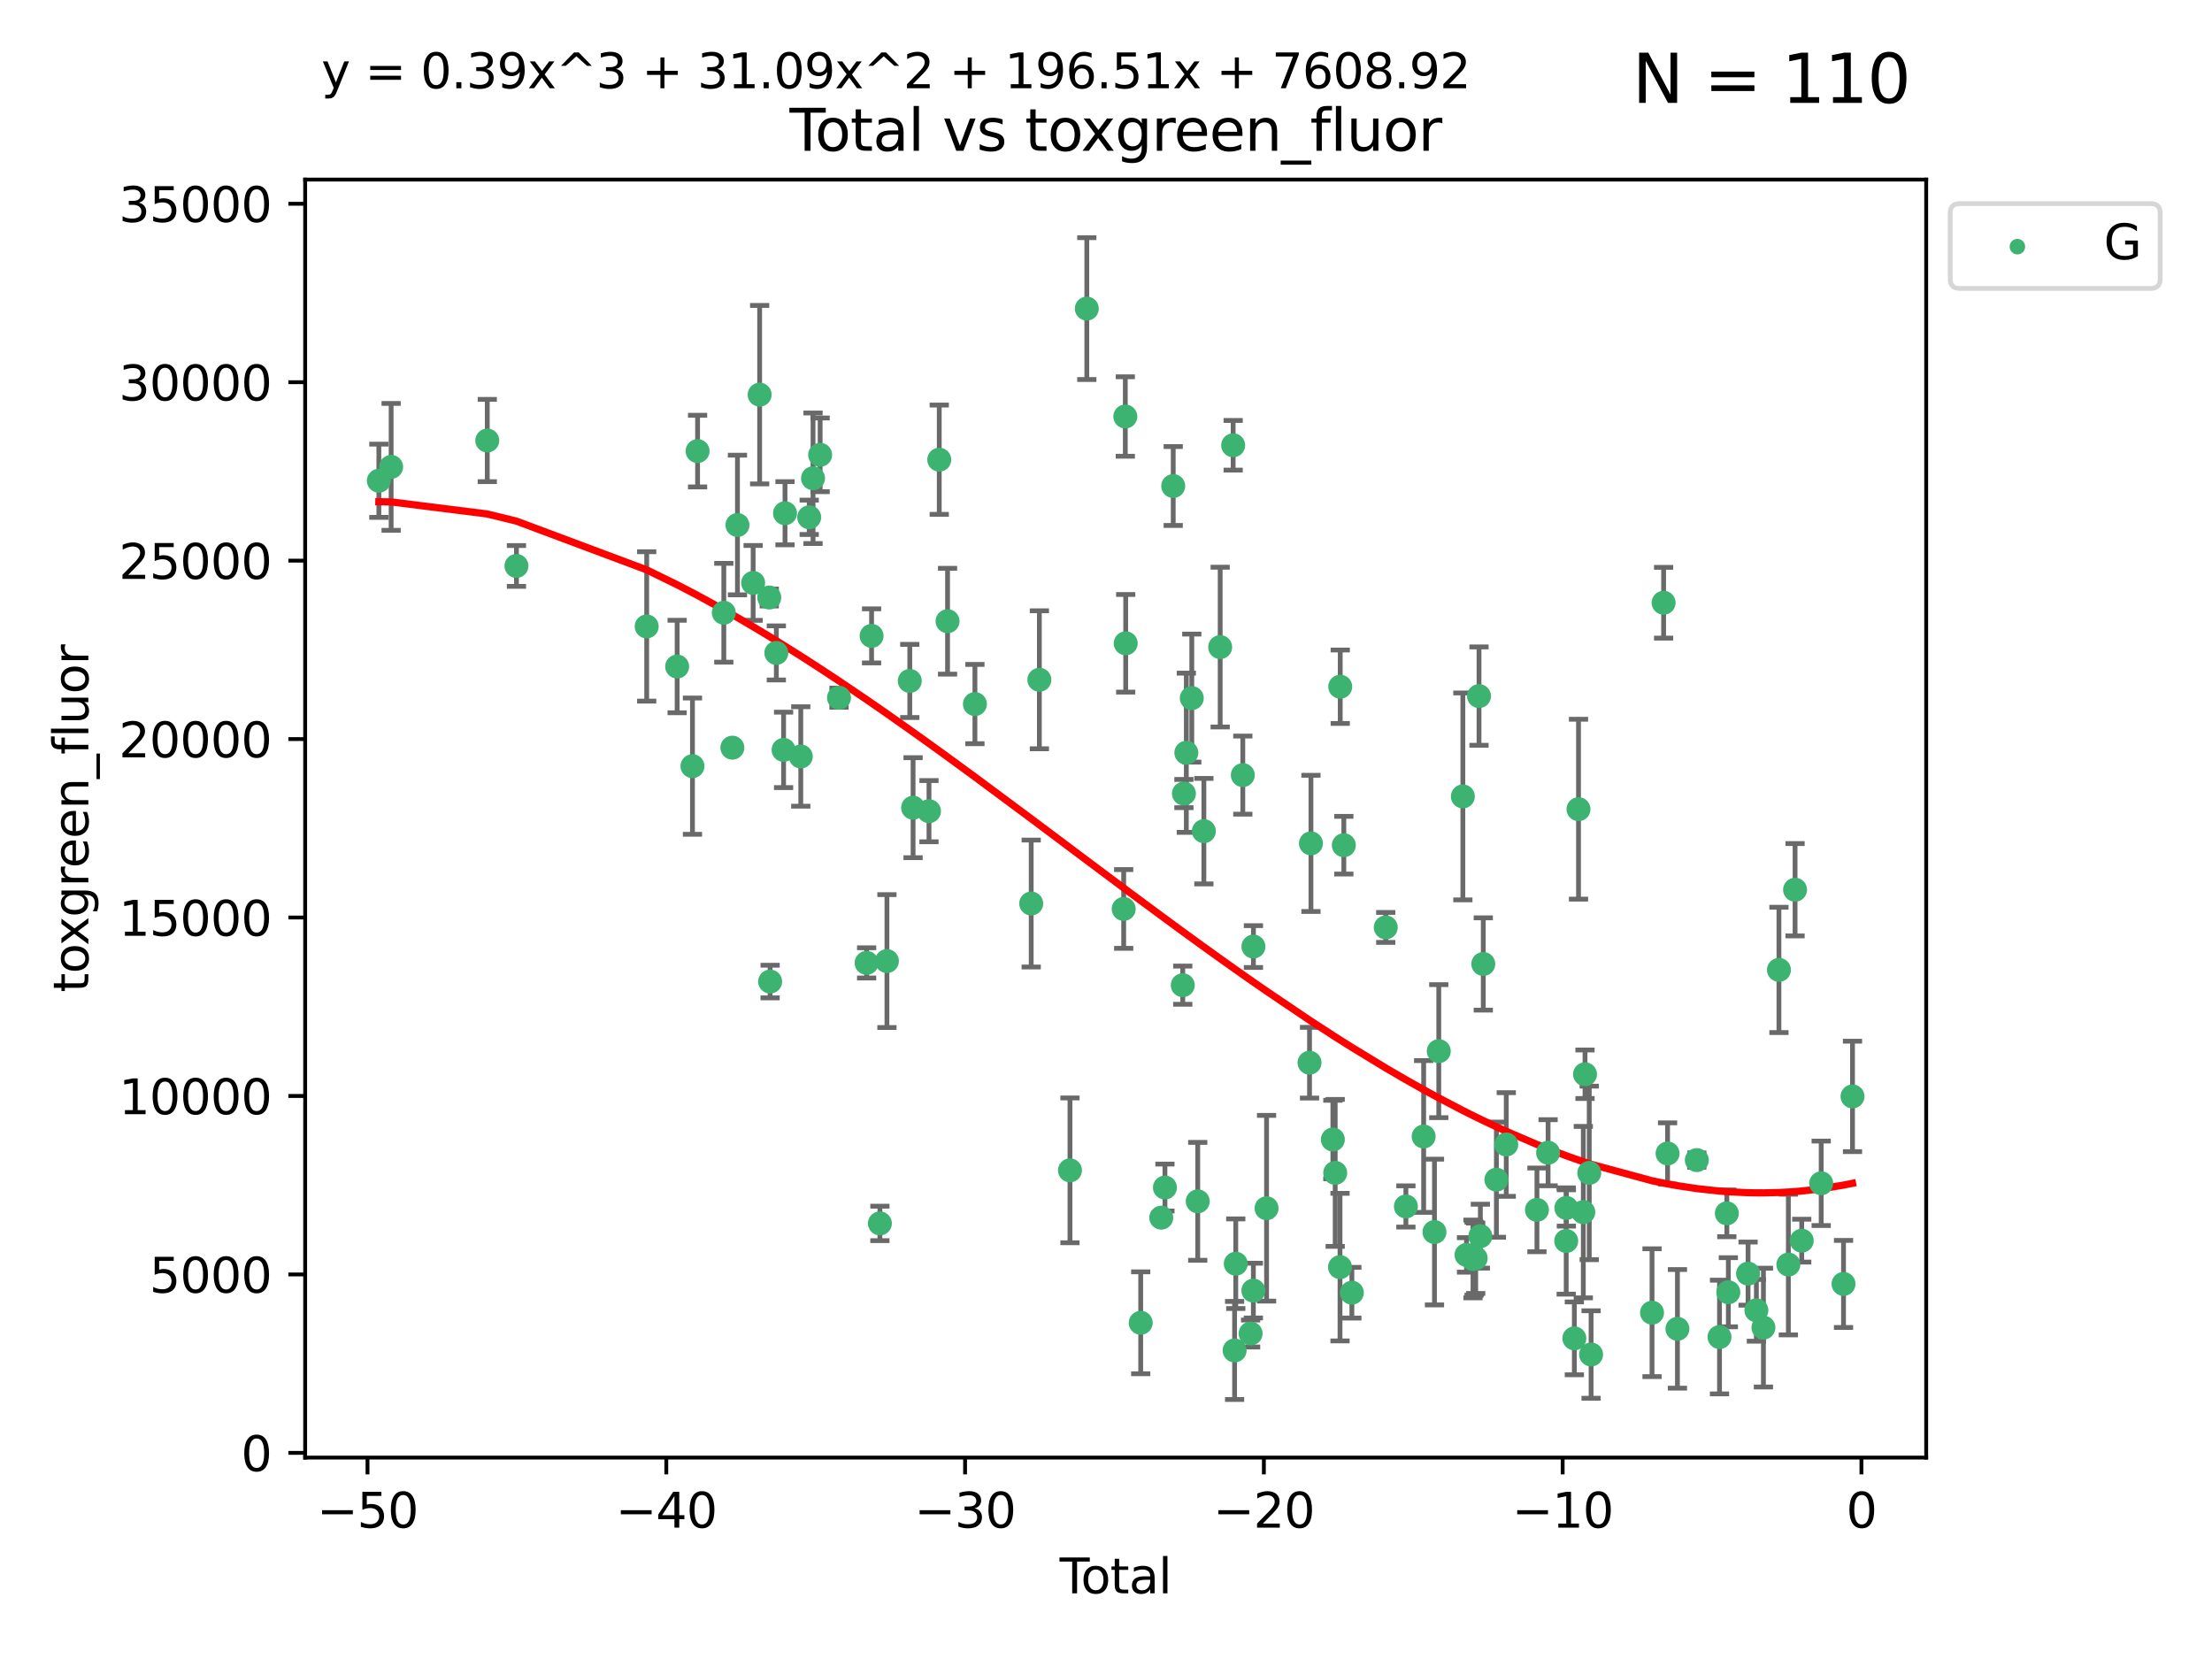 <?xml version="1.0" encoding="utf-8" standalone="no"?>
<!DOCTYPE svg PUBLIC "-//W3C//DTD SVG 1.1//EN"
  "http://www.w3.org/Graphics/SVG/1.1/DTD/svg11.dtd">
<svg xmlns:xlink="http://www.w3.org/1999/xlink" width="460.8pt" height="345.6pt" viewBox="0 0 460.8 345.6" xmlns="http://www.w3.org/2000/svg" version="1.1">
 <defs>
  <style type="text/css">*{stroke-linejoin: round; stroke-linecap: butt}</style>
 </defs>
 <g id="figure_1">
  <g id="patch_1">
   <path d="M 0 345.6 
L 460.8 345.6 
L 460.8 0 
L 0 0 
z
" style="fill: #ffffff"/>
  </g>
  <g id="axes_1">
   <g id="patch_2">
    <path d="M 63.571 303.64 
L 401.26 303.64 
L 401.26 37.411 
L 63.571 37.411 
z
" style="fill: #ffffff"/>
   </g>
   <g id="PathCollection_1">
    <defs>
     <path id="m107ac06d46" d="M 0 1.118 
C 0.297 1.118 0.581 1 0.791 0.791 
C 1 0.581 1.118 0.297 1.118 0 
C 1.118 -0.297 1 -0.581 0.791 -0.791 
C 0.581 -1 0.297 -1.118 0 -1.118 
C -0.297 -1.118 -0.581 -1 -0.791 -0.791 
C -1 -0.581 -1.118 -0.297 -1.118 0 
C -1.118 0.297 -1 0.581 -0.791 0.791 
C -0.581 1 -0.297 1.118 0 1.118 
z
" style="stroke: #3cb371"/>
    </defs>
    <g clip-path="url(#p27cc57ce66)">
     <use xlink:href="#m107ac06d46" x="78.921" y="100.148" style="fill: #3cb371; stroke: #3cb371"/>
     <use xlink:href="#m107ac06d46" x="81.481" y="97.261" style="fill: #3cb371; stroke: #3cb371"/>
     <use xlink:href="#m107ac06d46" x="101.51" y="91.767" style="fill: #3cb371; stroke: #3cb371"/>
     <use xlink:href="#m107ac06d46" x="107.586" y="117.895" style="fill: #3cb371; stroke: #3cb371"/>
     <use xlink:href="#m107ac06d46" x="134.718" y="130.495" style="fill: #3cb371; stroke: #3cb371"/>
     <use xlink:href="#m107ac06d46" x="141.06" y="138.85" style="fill: #3cb371; stroke: #3cb371"/>
     <use xlink:href="#m107ac06d46" x="144.254" y="159.604" style="fill: #3cb371; stroke: #3cb371"/>
     <use xlink:href="#m107ac06d46" x="145.32" y="93.971" style="fill: #3cb371; stroke: #3cb371"/>
     <use xlink:href="#m107ac06d46" x="150.783" y="127.647" style="fill: #3cb371; stroke: #3cb371"/>
     <use xlink:href="#m107ac06d46" x="152.565" y="155.753" style="fill: #3cb371; stroke: #3cb371"/>
     <use xlink:href="#m107ac06d46" x="153.626" y="109.367" style="fill: #3cb371; stroke: #3cb371"/>
     <use xlink:href="#m107ac06d46" x="156.893" y="121.431" style="fill: #3cb371; stroke: #3cb371"/>
     <use xlink:href="#m107ac06d46" x="158.248" y="82.216" style="fill: #3cb371; stroke: #3cb371"/>
     <use xlink:href="#m107ac06d46" x="160.252" y="124.469" style="fill: #3cb371; stroke: #3cb371"/>
     <use xlink:href="#m107ac06d46" x="160.43" y="204.475" style="fill: #3cb371; stroke: #3cb371"/>
     <use xlink:href="#m107ac06d46" x="161.724" y="136.016" style="fill: #3cb371; stroke: #3cb371"/>
     <use xlink:href="#m107ac06d46" x="163.235" y="156.216" style="fill: #3cb371; stroke: #3cb371"/>
     <use xlink:href="#m107ac06d46" x="163.533" y="106.915" style="fill: #3cb371; stroke: #3cb371"/>
     <use xlink:href="#m107ac06d46" x="166.818" y="157.589" style="fill: #3cb371; stroke: #3cb371"/>
     <use xlink:href="#m107ac06d46" x="168.572" y="107.762" style="fill: #3cb371; stroke: #3cb371"/>
     <use xlink:href="#m107ac06d46" x="169.37" y="99.628" style="fill: #3cb371; stroke: #3cb371"/>
     <use xlink:href="#m107ac06d46" x="170.85" y="94.75" style="fill: #3cb371; stroke: #3cb371"/>
     <use xlink:href="#m107ac06d46" x="174.78" y="145.345" style="fill: #3cb371; stroke: #3cb371"/>
     <use xlink:href="#m107ac06d46" x="180.532" y="200.587" style="fill: #3cb371; stroke: #3cb371"/>
     <use xlink:href="#m107ac06d46" x="181.567" y="132.467" style="fill: #3cb371; stroke: #3cb371"/>
     <use xlink:href="#m107ac06d46" x="183.298" y="254.859" style="fill: #3cb371; stroke: #3cb371"/>
     <use xlink:href="#m107ac06d46" x="184.764" y="200.208" style="fill: #3cb371; stroke: #3cb371"/>
     <use xlink:href="#m107ac06d46" x="189.525" y="141.853" style="fill: #3cb371; stroke: #3cb371"/>
     <use xlink:href="#m107ac06d46" x="190.211" y="168.257" style="fill: #3cb371; stroke: #3cb371"/>
     <use xlink:href="#m107ac06d46" x="193.525" y="168.983" style="fill: #3cb371; stroke: #3cb371"/>
     <use xlink:href="#m107ac06d46" x="195.663" y="95.762" style="fill: #3cb371; stroke: #3cb371"/>
     <use xlink:href="#m107ac06d46" x="197.393" y="129.411" style="fill: #3cb371; stroke: #3cb371"/>
     <use xlink:href="#m107ac06d46" x="203.094" y="146.671" style="fill: #3cb371; stroke: #3cb371"/>
     <use xlink:href="#m107ac06d46" x="214.817" y="188.22" style="fill: #3cb371; stroke: #3cb371"/>
     <use xlink:href="#m107ac06d46" x="216.52" y="141.609" style="fill: #3cb371; stroke: #3cb371"/>
     <use xlink:href="#m107ac06d46" x="222.893" y="243.806" style="fill: #3cb371; stroke: #3cb371"/>
     <use xlink:href="#m107ac06d46" x="226.402" y="64.286" style="fill: #3cb371; stroke: #3cb371"/>
     <use xlink:href="#m107ac06d46" x="234.085" y="189.351" style="fill: #3cb371; stroke: #3cb371"/>
     <use xlink:href="#m107ac06d46" x="234.422" y="86.767" style="fill: #3cb371; stroke: #3cb371"/>
     <use xlink:href="#m107ac06d46" x="234.505" y="134.014" style="fill: #3cb371; stroke: #3cb371"/>
     <use xlink:href="#m107ac06d46" x="237.632" y="275.566" style="fill: #3cb371; stroke: #3cb371"/>
     <use xlink:href="#m107ac06d46" x="241.911" y="253.661" style="fill: #3cb371; stroke: #3cb371"/>
     <use xlink:href="#m107ac06d46" x="242.678" y="247.387" style="fill: #3cb371; stroke: #3cb371"/>
     <use xlink:href="#m107ac06d46" x="244.404" y="101.246" style="fill: #3cb371; stroke: #3cb371"/>
     <use xlink:href="#m107ac06d46" x="246.389" y="205.233" style="fill: #3cb371; stroke: #3cb371"/>
     <use xlink:href="#m107ac06d46" x="246.632" y="165.313" style="fill: #3cb371; stroke: #3cb371"/>
     <use xlink:href="#m107ac06d46" x="247.135" y="156.814" style="fill: #3cb371; stroke: #3cb371"/>
     <use xlink:href="#m107ac06d46" x="248.271" y="145.427" style="fill: #3cb371; stroke: #3cb371"/>
     <use xlink:href="#m107ac06d46" x="249.51" y="250.261" style="fill: #3cb371; stroke: #3cb371"/>
     <use xlink:href="#m107ac06d46" x="250.789" y="173.146" style="fill: #3cb371; stroke: #3cb371"/>
     <use xlink:href="#m107ac06d46" x="254.185" y="134.804" style="fill: #3cb371; stroke: #3cb371"/>
     <use xlink:href="#m107ac06d46" x="256.889" y="92.759" style="fill: #3cb371; stroke: #3cb371"/>
     <use xlink:href="#m107ac06d46" x="257.19" y="281.325" style="fill: #3cb371; stroke: #3cb371"/>
     <use xlink:href="#m107ac06d46" x="257.434" y="263.255" style="fill: #3cb371; stroke: #3cb371"/>
     <use xlink:href="#m107ac06d46" x="258.899" y="161.471" style="fill: #3cb371; stroke: #3cb371"/>
     <use xlink:href="#m107ac06d46" x="260.524" y="277.799" style="fill: #3cb371; stroke: #3cb371"/>
     <use xlink:href="#m107ac06d46" x="261.098" y="268.856" style="fill: #3cb371; stroke: #3cb371"/>
     <use xlink:href="#m107ac06d46" x="261.111" y="197.186" style="fill: #3cb371; stroke: #3cb371"/>
     <use xlink:href="#m107ac06d46" x="263.848" y="251.7" style="fill: #3cb371; stroke: #3cb371"/>
     <use xlink:href="#m107ac06d46" x="272.798" y="221.381" style="fill: #3cb371; stroke: #3cb371"/>
     <use xlink:href="#m107ac06d46" x="273.095" y="175.692" style="fill: #3cb371; stroke: #3cb371"/>
     <use xlink:href="#m107ac06d46" x="277.659" y="237.384" style="fill: #3cb371; stroke: #3cb371"/>
     <use xlink:href="#m107ac06d46" x="278.147" y="244.335" style="fill: #3cb371; stroke: #3cb371"/>
     <use xlink:href="#m107ac06d46" x="279.15" y="263.967" style="fill: #3cb371; stroke: #3cb371"/>
     <use xlink:href="#m107ac06d46" x="279.196" y="143.057" style="fill: #3cb371; stroke: #3cb371"/>
     <use xlink:href="#m107ac06d46" x="279.944" y="176.07" style="fill: #3cb371; stroke: #3cb371"/>
     <use xlink:href="#m107ac06d46" x="281.619" y="269.292" style="fill: #3cb371; stroke: #3cb371"/>
     <use xlink:href="#m107ac06d46" x="288.676" y="193.197" style="fill: #3cb371; stroke: #3cb371"/>
     <use xlink:href="#m107ac06d46" x="292.874" y="251.327" style="fill: #3cb371; stroke: #3cb371"/>
     <use xlink:href="#m107ac06d46" x="296.573" y="236.753" style="fill: #3cb371; stroke: #3cb371"/>
     <use xlink:href="#m107ac06d46" x="298.827" y="256.659" style="fill: #3cb371; stroke: #3cb371"/>
     <use xlink:href="#m107ac06d46" x="299.723" y="218.974" style="fill: #3cb371; stroke: #3cb371"/>
     <use xlink:href="#m107ac06d46" x="304.74" y="165.908" style="fill: #3cb371; stroke: #3cb371"/>
     <use xlink:href="#m107ac06d46" x="305.503" y="261.421" style="fill: #3cb371; stroke: #3cb371"/>
     <use xlink:href="#m107ac06d46" x="306.852" y="262.264" style="fill: #3cb371; stroke: #3cb371"/>
     <use xlink:href="#m107ac06d46" x="307.081" y="262.208" style="fill: #3cb371; stroke: #3cb371"/>
     <use xlink:href="#m107ac06d46" x="307.414" y="262.112" style="fill: #3cb371; stroke: #3cb371"/>
     <use xlink:href="#m107ac06d46" x="308.106" y="145.01" style="fill: #3cb371; stroke: #3cb371"/>
     <use xlink:href="#m107ac06d46" x="308.386" y="257.517" style="fill: #3cb371; stroke: #3cb371"/>
     <use xlink:href="#m107ac06d46" x="308.995" y="200.814" style="fill: #3cb371; stroke: #3cb371"/>
     <use xlink:href="#m107ac06d46" x="311.728" y="245.746" style="fill: #3cb371; stroke: #3cb371"/>
     <use xlink:href="#m107ac06d46" x="313.781" y="238.421" style="fill: #3cb371; stroke: #3cb371"/>
     <use xlink:href="#m107ac06d46" x="320.174" y="252.039" style="fill: #3cb371; stroke: #3cb371"/>
     <use xlink:href="#m107ac06d46" x="322.494" y="240.137" style="fill: #3cb371; stroke: #3cb371"/>
     <use xlink:href="#m107ac06d46" x="326.27" y="258.52" style="fill: #3cb371; stroke: #3cb371"/>
     <use xlink:href="#m107ac06d46" x="326.302" y="251.637" style="fill: #3cb371; stroke: #3cb371"/>
     <use xlink:href="#m107ac06d46" x="327.966" y="278.805" style="fill: #3cb371; stroke: #3cb371"/>
     <use xlink:href="#m107ac06d46" x="328.832" y="168.568" style="fill: #3cb371; stroke: #3cb371"/>
     <use xlink:href="#m107ac06d46" x="329.833" y="252.509" style="fill: #3cb371; stroke: #3cb371"/>
     <use xlink:href="#m107ac06d46" x="330.188" y="223.788" style="fill: #3cb371; stroke: #3cb371"/>
     <use xlink:href="#m107ac06d46" x="331.07" y="244.339" style="fill: #3cb371; stroke: #3cb371"/>
     <use xlink:href="#m107ac06d46" x="331.453" y="282.168" style="fill: #3cb371; stroke: #3cb371"/>
     <use xlink:href="#m107ac06d46" x="344.148" y="273.456" style="fill: #3cb371; stroke: #3cb371"/>
     <use xlink:href="#m107ac06d46" x="346.561" y="125.561" style="fill: #3cb371; stroke: #3cb371"/>
     <use xlink:href="#m107ac06d46" x="347.385" y="240.287" style="fill: #3cb371; stroke: #3cb371"/>
     <use xlink:href="#m107ac06d46" x="349.442" y="276.822" style="fill: #3cb371; stroke: #3cb371"/>
     <use xlink:href="#m107ac06d46" x="353.478" y="241.67" style="fill: #3cb371; stroke: #3cb371"/>
     <use xlink:href="#m107ac06d46" x="358.206" y="278.528" style="fill: #3cb371; stroke: #3cb371"/>
     <use xlink:href="#m107ac06d46" x="359.732" y="252.76" style="fill: #3cb371; stroke: #3cb371"/>
     <use xlink:href="#m107ac06d46" x="360.045" y="269.199" style="fill: #3cb371; stroke: #3cb371"/>
     <use xlink:href="#m107ac06d46" x="364.154" y="265.318" style="fill: #3cb371; stroke: #3cb371"/>
     <use xlink:href="#m107ac06d46" x="365.887" y="272.964" style="fill: #3cb371; stroke: #3cb371"/>
     <use xlink:href="#m107ac06d46" x="367.354" y="276.562" style="fill: #3cb371; stroke: #3cb371"/>
     <use xlink:href="#m107ac06d46" x="370.586" y="202.048" style="fill: #3cb371; stroke: #3cb371"/>
     <use xlink:href="#m107ac06d46" x="372.549" y="263.428" style="fill: #3cb371; stroke: #3cb371"/>
     <use xlink:href="#m107ac06d46" x="373.946" y="185.35" style="fill: #3cb371; stroke: #3cb371"/>
     <use xlink:href="#m107ac06d46" x="375.334" y="258.453" style="fill: #3cb371; stroke: #3cb371"/>
     <use xlink:href="#m107ac06d46" x="379.388" y="246.501" style="fill: #3cb371; stroke: #3cb371"/>
     <use xlink:href="#m107ac06d46" x="384.039" y="267.466" style="fill: #3cb371; stroke: #3cb371"/>
     <use xlink:href="#m107ac06d46" x="385.911" y="228.404" style="fill: #3cb371; stroke: #3cb371"/>
    </g>
   </g>
   <g id="matplotlib.axis_1">
    <g id="xtick_1">
     <g id="line2d_1">
      <defs>
       <path id="m8527d19352" d="M 0 0 
L 0 3.5 
" style="stroke: #000000; stroke-width: 0.8"/>
      </defs>
      <g>
       <use xlink:href="#m8527d19352" x="76.557" y="303.64" style="stroke: #000000; stroke-width: 0.8"/>
      </g>
     </g>
     <g id="text_1">
      <!-- −50 -->
      <g transform="translate(66.005 318.238)scale(0.1 -0.1)">
       <defs>
        <path id="DejaVuSans-2212" d="M 678 2272 
L 4684 2272 
L 4684 1741 
L 678 1741 
L 678 2272 
z
" transform="scale(0.016)"/>
        <path id="DejaVuSans-35" d="M 691 4666 
L 3169 4666 
L 3169 4134 
L 1269 4134 
L 1269 2991 
Q 1406 3038 1543 3061 
Q 1681 3084 1819 3084 
Q 2600 3084 3056 2656 
Q 3513 2228 3513 1497 
Q 3513 744 3044 326 
Q 2575 -91 1722 -91 
Q 1428 -91 1123 -41 
Q 819 9 494 109 
L 494 744 
Q 775 591 1075 516 
Q 1375 441 1709 441 
Q 2250 441 2565 725 
Q 2881 1009 2881 1497 
Q 2881 1984 2565 2268 
Q 2250 2553 1709 2553 
Q 1456 2553 1204 2497 
Q 953 2441 691 2322 
L 691 4666 
z
" transform="scale(0.016)"/>
        <path id="DejaVuSans-30" d="M 2034 4250 
Q 1547 4250 1301 3770 
Q 1056 3291 1056 2328 
Q 1056 1369 1301 889 
Q 1547 409 2034 409 
Q 2525 409 2770 889 
Q 3016 1369 3016 2328 
Q 3016 3291 2770 3770 
Q 2525 4250 2034 4250 
z
M 2034 4750 
Q 2819 4750 3233 4129 
Q 3647 3509 3647 2328 
Q 3647 1150 3233 529 
Q 2819 -91 2034 -91 
Q 1250 -91 836 529 
Q 422 1150 422 2328 
Q 422 3509 836 4129 
Q 1250 4750 2034 4750 
z
" transform="scale(0.016)"/>
       </defs>
       <use xlink:href="#DejaVuSans-2212"/>
       <use xlink:href="#DejaVuSans-35" x="83.789"/>
       <use xlink:href="#DejaVuSans-30" x="147.412"/>
      </g>
     </g>
    </g>
    <g id="xtick_2">
     <g id="line2d_2">
      <g>
       <use xlink:href="#m8527d19352" x="138.8" y="303.64" style="stroke: #000000; stroke-width: 0.8"/>
      </g>
     </g>
     <g id="text_2">
      <!-- −40 -->
      <g transform="translate(128.248 318.238)scale(0.1 -0.1)">
       <defs>
        <path id="DejaVuSans-34" d="M 2419 4116 
L 825 1625 
L 2419 1625 
L 2419 4116 
z
M 2253 4666 
L 3047 4666 
L 3047 1625 
L 3713 1625 
L 3713 1100 
L 3047 1100 
L 3047 0 
L 2419 0 
L 2419 1100 
L 313 1100 
L 313 1709 
L 2253 4666 
z
" transform="scale(0.016)"/>
       </defs>
       <use xlink:href="#DejaVuSans-2212"/>
       <use xlink:href="#DejaVuSans-34" x="83.789"/>
       <use xlink:href="#DejaVuSans-30" x="147.412"/>
      </g>
     </g>
    </g>
    <g id="xtick_3">
     <g id="line2d_3">
      <g>
       <use xlink:href="#m8527d19352" x="201.043" y="303.64" style="stroke: #000000; stroke-width: 0.8"/>
      </g>
     </g>
     <g id="text_3">
      <!-- −30 -->
      <g transform="translate(190.491 318.238)scale(0.1 -0.1)">
       <defs>
        <path id="DejaVuSans-33" d="M 2597 2516 
Q 3050 2419 3304 2112 
Q 3559 1806 3559 1356 
Q 3559 666 3084 287 
Q 2609 -91 1734 -91 
Q 1441 -91 1130 -33 
Q 819 25 488 141 
L 488 750 
Q 750 597 1062 519 
Q 1375 441 1716 441 
Q 2309 441 2620 675 
Q 2931 909 2931 1356 
Q 2931 1769 2642 2001 
Q 2353 2234 1838 2234 
L 1294 2234 
L 1294 2753 
L 1863 2753 
Q 2328 2753 2575 2939 
Q 2822 3125 2822 3475 
Q 2822 3834 2567 4026 
Q 2313 4219 1838 4219 
Q 1578 4219 1281 4162 
Q 984 4106 628 3988 
L 628 4550 
Q 988 4650 1302 4700 
Q 1616 4750 1894 4750 
Q 2613 4750 3031 4423 
Q 3450 4097 3450 3541 
Q 3450 3153 3228 2886 
Q 3006 2619 2597 2516 
z
" transform="scale(0.016)"/>
       </defs>
       <use xlink:href="#DejaVuSans-2212"/>
       <use xlink:href="#DejaVuSans-33" x="83.789"/>
       <use xlink:href="#DejaVuSans-30" x="147.412"/>
      </g>
     </g>
    </g>
    <g id="xtick_4">
     <g id="line2d_4">
      <g>
       <use xlink:href="#m8527d19352" x="263.286" y="303.64" style="stroke: #000000; stroke-width: 0.8"/>
      </g>
     </g>
     <g id="text_4">
      <!-- −20 -->
      <g transform="translate(252.734 318.238)scale(0.1 -0.1)">
       <defs>
        <path id="DejaVuSans-32" d="M 1228 531 
L 3431 531 
L 3431 0 
L 469 0 
L 469 531 
Q 828 903 1448 1529 
Q 2069 2156 2228 2338 
Q 2531 2678 2651 2914 
Q 2772 3150 2772 3378 
Q 2772 3750 2511 3984 
Q 2250 4219 1831 4219 
Q 1534 4219 1204 4116 
Q 875 4013 500 3803 
L 500 4441 
Q 881 4594 1212 4672 
Q 1544 4750 1819 4750 
Q 2544 4750 2975 4387 
Q 3406 4025 3406 3419 
Q 3406 3131 3298 2873 
Q 3191 2616 2906 2266 
Q 2828 2175 2409 1742 
Q 1991 1309 1228 531 
z
" transform="scale(0.016)"/>
       </defs>
       <use xlink:href="#DejaVuSans-2212"/>
       <use xlink:href="#DejaVuSans-32" x="83.789"/>
       <use xlink:href="#DejaVuSans-30" x="147.412"/>
      </g>
     </g>
    </g>
    <g id="xtick_5">
     <g id="line2d_5">
      <g>
       <use xlink:href="#m8527d19352" x="325.529" y="303.64" style="stroke: #000000; stroke-width: 0.8"/>
      </g>
     </g>
     <g id="text_5">
      <!-- −10 -->
      <g transform="translate(314.977 318.238)scale(0.1 -0.1)">
       <defs>
        <path id="DejaVuSans-31" d="M 794 531 
L 1825 531 
L 1825 4091 
L 703 3866 
L 703 4441 
L 1819 4666 
L 2450 4666 
L 2450 531 
L 3481 531 
L 3481 0 
L 794 0 
L 794 531 
z
" transform="scale(0.016)"/>
       </defs>
       <use xlink:href="#DejaVuSans-2212"/>
       <use xlink:href="#DejaVuSans-31" x="83.789"/>
       <use xlink:href="#DejaVuSans-30" x="147.412"/>
      </g>
     </g>
    </g>
    <g id="xtick_6">
     <g id="line2d_6">
      <g>
       <use xlink:href="#m8527d19352" x="387.772" y="303.64" style="stroke: #000000; stroke-width: 0.8"/>
      </g>
     </g>
     <g id="text_6">
      <!-- 0 -->
      <g transform="translate(384.591 318.238)scale(0.1 -0.1)">
       <use xlink:href="#DejaVuSans-30"/>
      </g>
     </g>
    </g>
    <g id="text_7">
     <!-- Total -->
     <g transform="translate(220.739 331.917)scale(0.1 -0.1)">
      <defs>
       <path id="DejaVuSans-54" d="M -19 4666 
L 3928 4666 
L 3928 4134 
L 2272 4134 
L 2272 0 
L 1638 0 
L 1638 4134 
L -19 4134 
L -19 4666 
z
" transform="scale(0.016)"/>
       <path id="DejaVuSans-6f" d="M 1959 3097 
Q 1497 3097 1228 2736 
Q 959 2375 959 1747 
Q 959 1119 1226 758 
Q 1494 397 1959 397 
Q 2419 397 2687 759 
Q 2956 1122 2956 1747 
Q 2956 2369 2687 2733 
Q 2419 3097 1959 3097 
z
M 1959 3584 
Q 2709 3584 3137 3096 
Q 3566 2609 3566 1747 
Q 3566 888 3137 398 
Q 2709 -91 1959 -91 
Q 1206 -91 779 398 
Q 353 888 353 1747 
Q 353 2609 779 3096 
Q 1206 3584 1959 3584 
z
" transform="scale(0.016)"/>
       <path id="DejaVuSans-74" d="M 1172 4494 
L 1172 3500 
L 2356 3500 
L 2356 3053 
L 1172 3053 
L 1172 1153 
Q 1172 725 1289 603 
Q 1406 481 1766 481 
L 2356 481 
L 2356 0 
L 1766 0 
Q 1100 0 847 248 
Q 594 497 594 1153 
L 594 3053 
L 172 3053 
L 172 3500 
L 594 3500 
L 594 4494 
L 1172 4494 
z
" transform="scale(0.016)"/>
       <path id="DejaVuSans-61" d="M 2194 1759 
Q 1497 1759 1228 1600 
Q 959 1441 959 1056 
Q 959 750 1161 570 
Q 1363 391 1709 391 
Q 2188 391 2477 730 
Q 2766 1069 2766 1631 
L 2766 1759 
L 2194 1759 
z
M 3341 1997 
L 3341 0 
L 2766 0 
L 2766 531 
Q 2569 213 2275 61 
Q 1981 -91 1556 -91 
Q 1019 -91 701 211 
Q 384 513 384 1019 
Q 384 1609 779 1909 
Q 1175 2209 1959 2209 
L 2766 2209 
L 2766 2266 
Q 2766 2663 2505 2880 
Q 2244 3097 1772 3097 
Q 1472 3097 1187 3025 
Q 903 2953 641 2809 
L 641 3341 
Q 956 3463 1253 3523 
Q 1550 3584 1831 3584 
Q 2591 3584 2966 3190 
Q 3341 2797 3341 1997 
z
" transform="scale(0.016)"/>
       <path id="DejaVuSans-6c" d="M 603 4863 
L 1178 4863 
L 1178 0 
L 603 0 
L 603 4863 
z
" transform="scale(0.016)"/>
      </defs>
      <use xlink:href="#DejaVuSans-54"/>
      <use xlink:href="#DejaVuSans-6f" x="44.084"/>
      <use xlink:href="#DejaVuSans-74" x="105.266"/>
      <use xlink:href="#DejaVuSans-61" x="144.475"/>
      <use xlink:href="#DejaVuSans-6c" x="205.754"/>
     </g>
    </g>
   </g>
   <g id="matplotlib.axis_2">
    <g id="ytick_1">
     <g id="line2d_7">
      <defs>
       <path id="mdf0824a4e9" d="M 0 0 
L -3.5 0 
" style="stroke: #000000; stroke-width: 0.8"/>
      </defs>
      <g>
       <use xlink:href="#mdf0824a4e9" x="63.571" y="302.657" style="stroke: #000000; stroke-width: 0.8"/>
      </g>
     </g>
     <g id="text_8">
      <!-- 0 -->
      <g transform="translate(50.209 306.456)scale(0.1 -0.1)">
       <use xlink:href="#DejaVuSans-30"/>
      </g>
     </g>
    </g>
    <g id="ytick_2">
     <g id="line2d_8">
      <g>
       <use xlink:href="#mdf0824a4e9" x="63.571" y="265.484" style="stroke: #000000; stroke-width: 0.8"/>
      </g>
     </g>
     <g id="text_9">
      <!-- 5000 -->
      <g transform="translate(31.121 269.283)scale(0.1 -0.1)">
       <use xlink:href="#DejaVuSans-35"/>
       <use xlink:href="#DejaVuSans-30" x="63.623"/>
       <use xlink:href="#DejaVuSans-30" x="127.246"/>
       <use xlink:href="#DejaVuSans-30" x="190.869"/>
      </g>
     </g>
    </g>
    <g id="ytick_3">
     <g id="line2d_9">
      <g>
       <use xlink:href="#mdf0824a4e9" x="63.571" y="228.311" style="stroke: #000000; stroke-width: 0.8"/>
      </g>
     </g>
     <g id="text_10">
      <!-- 10000 -->
      <g transform="translate(24.759 232.11)scale(0.1 -0.1)">
       <use xlink:href="#DejaVuSans-31"/>
       <use xlink:href="#DejaVuSans-30" x="63.623"/>
       <use xlink:href="#DejaVuSans-30" x="127.246"/>
       <use xlink:href="#DejaVuSans-30" x="190.869"/>
       <use xlink:href="#DejaVuSans-30" x="254.492"/>
      </g>
     </g>
    </g>
    <g id="ytick_4">
     <g id="line2d_10">
      <g>
       <use xlink:href="#mdf0824a4e9" x="63.571" y="191.138" style="stroke: #000000; stroke-width: 0.8"/>
      </g>
     </g>
     <g id="text_11">
      <!-- 15000 -->
      <g transform="translate(24.759 194.937)scale(0.1 -0.1)">
       <use xlink:href="#DejaVuSans-31"/>
       <use xlink:href="#DejaVuSans-35" x="63.623"/>
       <use xlink:href="#DejaVuSans-30" x="127.246"/>
       <use xlink:href="#DejaVuSans-30" x="190.869"/>
       <use xlink:href="#DejaVuSans-30" x="254.492"/>
      </g>
     </g>
    </g>
    <g id="ytick_5">
     <g id="line2d_11">
      <g>
       <use xlink:href="#mdf0824a4e9" x="63.571" y="153.965" style="stroke: #000000; stroke-width: 0.8"/>
      </g>
     </g>
     <g id="text_12">
      <!-- 20000 -->
      <g transform="translate(24.759 157.764)scale(0.1 -0.1)">
       <use xlink:href="#DejaVuSans-32"/>
       <use xlink:href="#DejaVuSans-30" x="63.623"/>
       <use xlink:href="#DejaVuSans-30" x="127.246"/>
       <use xlink:href="#DejaVuSans-30" x="190.869"/>
       <use xlink:href="#DejaVuSans-30" x="254.492"/>
      </g>
     </g>
    </g>
    <g id="ytick_6">
     <g id="line2d_12">
      <g>
       <use xlink:href="#mdf0824a4e9" x="63.571" y="116.792" style="stroke: #000000; stroke-width: 0.8"/>
      </g>
     </g>
     <g id="text_13">
      <!-- 25000 -->
      <g transform="translate(24.759 120.591)scale(0.1 -0.1)">
       <use xlink:href="#DejaVuSans-32"/>
       <use xlink:href="#DejaVuSans-35" x="63.623"/>
       <use xlink:href="#DejaVuSans-30" x="127.246"/>
       <use xlink:href="#DejaVuSans-30" x="190.869"/>
       <use xlink:href="#DejaVuSans-30" x="254.492"/>
      </g>
     </g>
    </g>
    <g id="ytick_7">
     <g id="line2d_13">
      <g>
       <use xlink:href="#mdf0824a4e9" x="63.571" y="79.619" style="stroke: #000000; stroke-width: 0.8"/>
      </g>
     </g>
     <g id="text_14">
      <!-- 30000 -->
      <g transform="translate(24.759 83.418)scale(0.1 -0.1)">
       <use xlink:href="#DejaVuSans-33"/>
       <use xlink:href="#DejaVuSans-30" x="63.623"/>
       <use xlink:href="#DejaVuSans-30" x="127.246"/>
       <use xlink:href="#DejaVuSans-30" x="190.869"/>
       <use xlink:href="#DejaVuSans-30" x="254.492"/>
      </g>
     </g>
    </g>
    <g id="ytick_8">
     <g id="line2d_14">
      <g>
       <use xlink:href="#mdf0824a4e9" x="63.571" y="42.445" style="stroke: #000000; stroke-width: 0.8"/>
      </g>
     </g>
     <g id="text_15">
      <!-- 35000 -->
      <g transform="translate(24.759 46.245)scale(0.1 -0.1)">
       <use xlink:href="#DejaVuSans-33"/>
       <use xlink:href="#DejaVuSans-35" x="63.623"/>
       <use xlink:href="#DejaVuSans-30" x="127.246"/>
       <use xlink:href="#DejaVuSans-30" x="190.869"/>
       <use xlink:href="#DejaVuSans-30" x="254.492"/>
      </g>
     </g>
    </g>
    <g id="text_16">
     <!-- toxgreen_fluor -->
     <g transform="translate(18.401 206.72)rotate(-90)scale(0.1 -0.1)">
      <defs>
       <path id="DejaVuSans-78" d="M 3513 3500 
L 2247 1797 
L 3578 0 
L 2900 0 
L 1881 1375 
L 863 0 
L 184 0 
L 1544 1831 
L 300 3500 
L 978 3500 
L 1906 2253 
L 2834 3500 
L 3513 3500 
z
" transform="scale(0.016)"/>
       <path id="DejaVuSans-67" d="M 2906 1791 
Q 2906 2416 2648 2759 
Q 2391 3103 1925 3103 
Q 1463 3103 1205 2759 
Q 947 2416 947 1791 
Q 947 1169 1205 825 
Q 1463 481 1925 481 
Q 2391 481 2648 825 
Q 2906 1169 2906 1791 
z
M 3481 434 
Q 3481 -459 3084 -895 
Q 2688 -1331 1869 -1331 
Q 1566 -1331 1297 -1286 
Q 1028 -1241 775 -1147 
L 775 -588 
Q 1028 -725 1275 -790 
Q 1522 -856 1778 -856 
Q 2344 -856 2625 -561 
Q 2906 -266 2906 331 
L 2906 616 
Q 2728 306 2450 153 
Q 2172 0 1784 0 
Q 1141 0 747 490 
Q 353 981 353 1791 
Q 353 2603 747 3093 
Q 1141 3584 1784 3584 
Q 2172 3584 2450 3431 
Q 2728 3278 2906 2969 
L 2906 3500 
L 3481 3500 
L 3481 434 
z
" transform="scale(0.016)"/>
       <path id="DejaVuSans-72" d="M 2631 2963 
Q 2534 3019 2420 3045 
Q 2306 3072 2169 3072 
Q 1681 3072 1420 2755 
Q 1159 2438 1159 1844 
L 1159 0 
L 581 0 
L 581 3500 
L 1159 3500 
L 1159 2956 
Q 1341 3275 1631 3429 
Q 1922 3584 2338 3584 
Q 2397 3584 2469 3576 
Q 2541 3569 2628 3553 
L 2631 2963 
z
" transform="scale(0.016)"/>
       <path id="DejaVuSans-65" d="M 3597 1894 
L 3597 1613 
L 953 1613 
Q 991 1019 1311 708 
Q 1631 397 2203 397 
Q 2534 397 2845 478 
Q 3156 559 3463 722 
L 3463 178 
Q 3153 47 2828 -22 
Q 2503 -91 2169 -91 
Q 1331 -91 842 396 
Q 353 884 353 1716 
Q 353 2575 817 3079 
Q 1281 3584 2069 3584 
Q 2775 3584 3186 3129 
Q 3597 2675 3597 1894 
z
M 3022 2063 
Q 3016 2534 2758 2815 
Q 2500 3097 2075 3097 
Q 1594 3097 1305 2825 
Q 1016 2553 972 2059 
L 3022 2063 
z
" transform="scale(0.016)"/>
       <path id="DejaVuSans-6e" d="M 3513 2113 
L 3513 0 
L 2938 0 
L 2938 2094 
Q 2938 2591 2744 2837 
Q 2550 3084 2163 3084 
Q 1697 3084 1428 2787 
Q 1159 2491 1159 1978 
L 1159 0 
L 581 0 
L 581 3500 
L 1159 3500 
L 1159 2956 
Q 1366 3272 1645 3428 
Q 1925 3584 2291 3584 
Q 2894 3584 3203 3211 
Q 3513 2838 3513 2113 
z
" transform="scale(0.016)"/>
       <path id="DejaVuSans-5f" d="M 3263 -1063 
L 3263 -1509 
L -63 -1509 
L -63 -1063 
L 3263 -1063 
z
" transform="scale(0.016)"/>
       <path id="DejaVuSans-66" d="M 2375 4863 
L 2375 4384 
L 1825 4384 
Q 1516 4384 1395 4259 
Q 1275 4134 1275 3809 
L 1275 3500 
L 2222 3500 
L 2222 3053 
L 1275 3053 
L 1275 0 
L 697 0 
L 697 3053 
L 147 3053 
L 147 3500 
L 697 3500 
L 697 3744 
Q 697 4328 969 4595 
Q 1241 4863 1831 4863 
L 2375 4863 
z
" transform="scale(0.016)"/>
       <path id="DejaVuSans-75" d="M 544 1381 
L 544 3500 
L 1119 3500 
L 1119 1403 
Q 1119 906 1312 657 
Q 1506 409 1894 409 
Q 2359 409 2629 706 
Q 2900 1003 2900 1516 
L 2900 3500 
L 3475 3500 
L 3475 0 
L 2900 0 
L 2900 538 
Q 2691 219 2414 64 
Q 2138 -91 1772 -91 
Q 1169 -91 856 284 
Q 544 659 544 1381 
z
M 1991 3584 
L 1991 3584 
z
" transform="scale(0.016)"/>
      </defs>
      <use xlink:href="#DejaVuSans-74"/>
      <use xlink:href="#DejaVuSans-6f" x="39.209"/>
      <use xlink:href="#DejaVuSans-78" x="97.266"/>
      <use xlink:href="#DejaVuSans-67" x="156.445"/>
      <use xlink:href="#DejaVuSans-72" x="219.922"/>
      <use xlink:href="#DejaVuSans-65" x="258.785"/>
      <use xlink:href="#DejaVuSans-65" x="320.309"/>
      <use xlink:href="#DejaVuSans-6e" x="381.832"/>
      <use xlink:href="#DejaVuSans-5f" x="445.211"/>
      <use xlink:href="#DejaVuSans-66" x="495.211"/>
      <use xlink:href="#DejaVuSans-6c" x="530.416"/>
      <use xlink:href="#DejaVuSans-75" x="558.199"/>
      <use xlink:href="#DejaVuSans-6f" x="621.578"/>
      <use xlink:href="#DejaVuSans-72" x="682.76"/>
     </g>
    </g>
   </g>
   <g id="LineCollection_1">
    <path d="M 78.921 107.777 
L 78.921 92.52 
" clip-path="url(#p27cc57ce66)" style="fill: none; stroke: #696969"/>
    <path d="M 81.481 110.477 
L 81.481 84.044 
" clip-path="url(#p27cc57ce66)" style="fill: none; stroke: #696969"/>
    <path d="M 101.51 100.337 
L 101.51 83.197 
" clip-path="url(#p27cc57ce66)" style="fill: none; stroke: #696969"/>
    <path d="M 107.586 122.146 
L 107.586 113.644 
" clip-path="url(#p27cc57ce66)" style="fill: none; stroke: #696969"/>
    <path d="M 134.718 146.055 
L 134.718 114.936 
" clip-path="url(#p27cc57ce66)" style="fill: none; stroke: #696969"/>
    <path d="M 141.06 148.483 
L 141.06 129.217 
" clip-path="url(#p27cc57ce66)" style="fill: none; stroke: #696969"/>
    <path d="M 144.254 173.799 
L 144.254 145.409 
" clip-path="url(#p27cc57ce66)" style="fill: none; stroke: #696969"/>
    <path d="M 145.32 101.437 
L 145.32 86.506 
" clip-path="url(#p27cc57ce66)" style="fill: none; stroke: #696969"/>
    <path d="M 150.783 137.94 
L 150.783 117.355 
" clip-path="url(#p27cc57ce66)" style="fill: none; stroke: #696969"/>
    <path d="M 152.565 156.309 
L 152.565 155.196 
" clip-path="url(#p27cc57ce66)" style="fill: none; stroke: #696969"/>
    <path d="M 153.626 123.913 
L 153.626 94.82 
" clip-path="url(#p27cc57ce66)" style="fill: none; stroke: #696969"/>
    <path d="M 156.893 129.23 
L 156.893 113.632 
" clip-path="url(#p27cc57ce66)" style="fill: none; stroke: #696969"/>
    <path d="M 158.248 100.805 
L 158.248 63.628 
" clip-path="url(#p27cc57ce66)" style="fill: none; stroke: #696969"/>
    <path d="M 160.252 126.236 
L 160.252 122.702 
" clip-path="url(#p27cc57ce66)" style="fill: none; stroke: #696969"/>
    <path d="M 160.43 207.875 
L 160.43 201.075 
" clip-path="url(#p27cc57ce66)" style="fill: none; stroke: #696969"/>
    <path d="M 161.724 141.649 
L 161.724 130.382 
" clip-path="url(#p27cc57ce66)" style="fill: none; stroke: #696969"/>
    <path d="M 163.235 164.071 
L 163.235 148.362 
" clip-path="url(#p27cc57ce66)" style="fill: none; stroke: #696969"/>
    <path d="M 163.533 113.496 
L 163.533 100.334 
" clip-path="url(#p27cc57ce66)" style="fill: none; stroke: #696969"/>
    <path d="M 166.818 167.95 
L 166.818 147.229 
" clip-path="url(#p27cc57ce66)" style="fill: none; stroke: #696969"/>
    <path d="M 168.572 111.343 
L 168.572 104.181 
" clip-path="url(#p27cc57ce66)" style="fill: none; stroke: #696969"/>
    <path d="M 169.37 113.224 
L 169.37 86.032 
" clip-path="url(#p27cc57ce66)" style="fill: none; stroke: #696969"/>
    <path d="M 170.85 102.428 
L 170.85 87.072 
" clip-path="url(#p27cc57ce66)" style="fill: none; stroke: #696969"/>
    <path d="M 174.78 147.34 
L 174.78 143.351 
" clip-path="url(#p27cc57ce66)" style="fill: none; stroke: #696969"/>
    <path d="M 180.532 203.737 
L 180.532 197.436 
" clip-path="url(#p27cc57ce66)" style="fill: none; stroke: #696969"/>
    <path d="M 181.567 138.101 
L 181.567 126.833 
" clip-path="url(#p27cc57ce66)" style="fill: none; stroke: #696969"/>
    <path d="M 183.298 258.45 
L 183.298 251.269 
" clip-path="url(#p27cc57ce66)" style="fill: none; stroke: #696969"/>
    <path d="M 184.764 214.05 
L 184.764 186.365 
" clip-path="url(#p27cc57ce66)" style="fill: none; stroke: #696969"/>
    <path d="M 189.525 149.472 
L 189.525 134.234 
" clip-path="url(#p27cc57ce66)" style="fill: none; stroke: #696969"/>
    <path d="M 190.211 178.674 
L 190.211 157.84 
" clip-path="url(#p27cc57ce66)" style="fill: none; stroke: #696969"/>
    <path d="M 193.525 175.358 
L 193.525 162.608 
" clip-path="url(#p27cc57ce66)" style="fill: none; stroke: #696969"/>
    <path d="M 195.663 107.144 
L 195.663 84.38 
" clip-path="url(#p27cc57ce66)" style="fill: none; stroke: #696969"/>
    <path d="M 197.393 140.431 
L 197.393 118.392 
" clip-path="url(#p27cc57ce66)" style="fill: none; stroke: #696969"/>
    <path d="M 203.094 154.929 
L 203.094 138.413 
" clip-path="url(#p27cc57ce66)" style="fill: none; stroke: #696969"/>
    <path d="M 214.817 201.443 
L 214.817 174.997 
" clip-path="url(#p27cc57ce66)" style="fill: none; stroke: #696969"/>
    <path d="M 216.52 155.985 
L 216.52 127.233 
" clip-path="url(#p27cc57ce66)" style="fill: none; stroke: #696969"/>
    <path d="M 222.893 258.893 
L 222.893 228.72 
" clip-path="url(#p27cc57ce66)" style="fill: none; stroke: #696969"/>
    <path d="M 226.402 79.06 
L 226.402 49.513 
" clip-path="url(#p27cc57ce66)" style="fill: none; stroke: #696969"/>
    <path d="M 234.085 197.553 
L 234.085 181.149 
" clip-path="url(#p27cc57ce66)" style="fill: none; stroke: #696969"/>
    <path d="M 234.422 95.043 
L 234.422 78.491 
" clip-path="url(#p27cc57ce66)" style="fill: none; stroke: #696969"/>
    <path d="M 234.505 144.185 
L 234.505 123.843 
" clip-path="url(#p27cc57ce66)" style="fill: none; stroke: #696969"/>
    <path d="M 237.632 286.183 
L 237.632 264.949 
" clip-path="url(#p27cc57ce66)" style="fill: none; stroke: #696969"/>
    <path d="M 241.911 254.599 
L 241.911 252.722 
" clip-path="url(#p27cc57ce66)" style="fill: none; stroke: #696969"/>
    <path d="M 242.678 252.278 
L 242.678 242.495 
" clip-path="url(#p27cc57ce66)" style="fill: none; stroke: #696969"/>
    <path d="M 244.404 109.462 
L 244.404 93.029 
" clip-path="url(#p27cc57ce66)" style="fill: none; stroke: #696969"/>
    <path d="M 246.389 209.213 
L 246.389 201.253 
" clip-path="url(#p27cc57ce66)" style="fill: none; stroke: #696969"/>
    <path d="M 246.632 168.252 
L 246.632 162.374 
" clip-path="url(#p27cc57ce66)" style="fill: none; stroke: #696969"/>
    <path d="M 247.135 173.397 
L 247.135 140.231 
" clip-path="url(#p27cc57ce66)" style="fill: none; stroke: #696969"/>
    <path d="M 248.271 158.76 
L 248.271 132.093 
" clip-path="url(#p27cc57ce66)" style="fill: none; stroke: #696969"/>
    <path d="M 249.51 262.541 
L 249.51 237.982 
" clip-path="url(#p27cc57ce66)" style="fill: none; stroke: #696969"/>
    <path d="M 250.789 184.134 
L 250.789 162.158 
" clip-path="url(#p27cc57ce66)" style="fill: none; stroke: #696969"/>
    <path d="M 254.185 151.446 
L 254.185 118.162 
" clip-path="url(#p27cc57ce66)" style="fill: none; stroke: #696969"/>
    <path d="M 256.889 97.928 
L 256.889 87.589 
" clip-path="url(#p27cc57ce66)" style="fill: none; stroke: #696969"/>
    <path d="M 257.19 291.539 
L 257.19 271.112 
" clip-path="url(#p27cc57ce66)" style="fill: none; stroke: #696969"/>
    <path d="M 257.434 272.589 
L 257.434 253.921 
" clip-path="url(#p27cc57ce66)" style="fill: none; stroke: #696969"/>
    <path d="M 258.899 169.608 
L 258.899 153.333 
" clip-path="url(#p27cc57ce66)" style="fill: none; stroke: #696969"/>
    <path d="M 260.524 280.608 
L 260.524 274.99 
" clip-path="url(#p27cc57ce66)" style="fill: none; stroke: #696969"/>
    <path d="M 261.098 274.557 
L 261.098 263.156 
" clip-path="url(#p27cc57ce66)" style="fill: none; stroke: #696969"/>
    <path d="M 261.111 201.541 
L 261.111 192.831 
" clip-path="url(#p27cc57ce66)" style="fill: none; stroke: #696969"/>
    <path d="M 263.848 271.046 
L 263.848 232.355 
" clip-path="url(#p27cc57ce66)" style="fill: none; stroke: #696969"/>
    <path d="M 272.798 228.746 
L 272.798 214.016 
" clip-path="url(#p27cc57ce66)" style="fill: none; stroke: #696969"/>
    <path d="M 273.095 189.881 
L 273.095 161.503 
" clip-path="url(#p27cc57ce66)" style="fill: none; stroke: #696969"/>
    <path d="M 277.659 245.557 
L 277.659 229.21 
" clip-path="url(#p27cc57ce66)" style="fill: none; stroke: #696969"/>
    <path d="M 278.147 259.641 
L 278.147 229.029 
" clip-path="url(#p27cc57ce66)" style="fill: none; stroke: #696969"/>
    <path d="M 279.15 279.338 
L 279.15 248.596 
" clip-path="url(#p27cc57ce66)" style="fill: none; stroke: #696969"/>
    <path d="M 279.196 150.71 
L 279.196 135.405 
" clip-path="url(#p27cc57ce66)" style="fill: none; stroke: #696969"/>
    <path d="M 279.944 182.078 
L 279.944 170.063 
" clip-path="url(#p27cc57ce66)" style="fill: none; stroke: #696969"/>
    <path d="M 281.619 274.575 
L 281.619 264.01 
" clip-path="url(#p27cc57ce66)" style="fill: none; stroke: #696969"/>
    <path d="M 288.676 196.317 
L 288.676 190.078 
" clip-path="url(#p27cc57ce66)" style="fill: none; stroke: #696969"/>
    <path d="M 292.874 255.621 
L 292.874 247.034 
" clip-path="url(#p27cc57ce66)" style="fill: none; stroke: #696969"/>
    <path d="M 296.573 252.565 
L 296.573 220.94 
" clip-path="url(#p27cc57ce66)" style="fill: none; stroke: #696969"/>
    <path d="M 298.827 271.837 
L 298.827 241.481 
" clip-path="url(#p27cc57ce66)" style="fill: none; stroke: #696969"/>
    <path d="M 299.723 232.83 
L 299.723 205.118 
" clip-path="url(#p27cc57ce66)" style="fill: none; stroke: #696969"/>
    <path d="M 304.74 187.463 
L 304.74 144.352 
" clip-path="url(#p27cc57ce66)" style="fill: none; stroke: #696969"/>
    <path d="M 305.503 265.016 
L 305.503 257.825 
" clip-path="url(#p27cc57ce66)" style="fill: none; stroke: #696969"/>
    <path d="M 306.852 270.369 
L 306.852 254.159 
" clip-path="url(#p27cc57ce66)" style="fill: none; stroke: #696969"/>
    <path d="M 307.081 269.809 
L 307.081 254.608 
" clip-path="url(#p27cc57ce66)" style="fill: none; stroke: #696969"/>
    <path d="M 307.414 269.441 
L 307.414 254.783 
" clip-path="url(#p27cc57ce66)" style="fill: none; stroke: #696969"/>
    <path d="M 308.106 155.257 
L 308.106 134.762 
" clip-path="url(#p27cc57ce66)" style="fill: none; stroke: #696969"/>
    <path d="M 308.386 264.175 
L 308.386 250.858 
" clip-path="url(#p27cc57ce66)" style="fill: none; stroke: #696969"/>
    <path d="M 308.995 210.428 
L 308.995 191.2 
" clip-path="url(#p27cc57ce66)" style="fill: none; stroke: #696969"/>
    <path d="M 311.728 257.74 
L 311.728 233.751 
" clip-path="url(#p27cc57ce66)" style="fill: none; stroke: #696969"/>
    <path d="M 313.781 249.221 
L 313.781 227.622 
" clip-path="url(#p27cc57ce66)" style="fill: none; stroke: #696969"/>
    <path d="M 320.174 260.759 
L 320.174 243.319 
" clip-path="url(#p27cc57ce66)" style="fill: none; stroke: #696969"/>
    <path d="M 322.494 247.022 
L 322.494 233.252 
" clip-path="url(#p27cc57ce66)" style="fill: none; stroke: #696969"/>
    <path d="M 326.27 269.59 
L 326.27 247.451 
" clip-path="url(#p27cc57ce66)" style="fill: none; stroke: #696969"/>
    <path d="M 326.302 255.426 
L 326.302 247.849 
" clip-path="url(#p27cc57ce66)" style="fill: none; stroke: #696969"/>
    <path d="M 327.966 286.393 
L 327.966 271.218 
" clip-path="url(#p27cc57ce66)" style="fill: none; stroke: #696969"/>
    <path d="M 328.832 187.305 
L 328.832 149.83 
" clip-path="url(#p27cc57ce66)" style="fill: none; stroke: #696969"/>
    <path d="M 329.833 270.368 
L 329.833 234.65 
" clip-path="url(#p27cc57ce66)" style="fill: none; stroke: #696969"/>
    <path d="M 330.188 228.841 
L 330.188 218.735 
" clip-path="url(#p27cc57ce66)" style="fill: none; stroke: #696969"/>
    <path d="M 331.07 262.409 
L 331.07 226.268 
" clip-path="url(#p27cc57ce66)" style="fill: none; stroke: #696969"/>
    <path d="M 331.453 291.281 
L 331.453 273.055 
" clip-path="url(#p27cc57ce66)" style="fill: none; stroke: #696969"/>
    <path d="M 344.148 286.769 
L 344.148 260.143 
" clip-path="url(#p27cc57ce66)" style="fill: none; stroke: #696969"/>
    <path d="M 346.561 132.933 
L 346.561 118.188 
" clip-path="url(#p27cc57ce66)" style="fill: none; stroke: #696969"/>
    <path d="M 347.385 246.662 
L 347.385 233.911 
" clip-path="url(#p27cc57ce66)" style="fill: none; stroke: #696969"/>
    <path d="M 349.442 289.177 
L 349.442 264.466 
" clip-path="url(#p27cc57ce66)" style="fill: none; stroke: #696969"/>
    <path d="M 353.478 243.16 
L 353.478 240.179 
" clip-path="url(#p27cc57ce66)" style="fill: none; stroke: #696969"/>
    <path d="M 358.206 290.368 
L 358.206 266.687 
" clip-path="url(#p27cc57ce66)" style="fill: none; stroke: #696969"/>
    <path d="M 359.732 257.628 
L 359.732 247.892 
" clip-path="url(#p27cc57ce66)" style="fill: none; stroke: #696969"/>
    <path d="M 360.045 276.399 
L 360.045 261.999 
" clip-path="url(#p27cc57ce66)" style="fill: none; stroke: #696969"/>
    <path d="M 364.154 271.892 
L 364.154 258.743 
" clip-path="url(#p27cc57ce66)" style="fill: none; stroke: #696969"/>
    <path d="M 365.887 279.398 
L 365.887 266.531 
" clip-path="url(#p27cc57ce66)" style="fill: none; stroke: #696969"/>
    <path d="M 367.354 288.931 
L 367.354 264.194 
" clip-path="url(#p27cc57ce66)" style="fill: none; stroke: #696969"/>
    <path d="M 370.586 215.103 
L 370.586 188.993 
" clip-path="url(#p27cc57ce66)" style="fill: none; stroke: #696969"/>
    <path d="M 372.549 278.082 
L 372.549 248.773 
" clip-path="url(#p27cc57ce66)" style="fill: none; stroke: #696969"/>
    <path d="M 373.946 194.968 
L 373.946 175.732 
" clip-path="url(#p27cc57ce66)" style="fill: none; stroke: #696969"/>
    <path d="M 375.334 262.916 
L 375.334 253.99 
" clip-path="url(#p27cc57ce66)" style="fill: none; stroke: #696969"/>
    <path d="M 379.388 255.301 
L 379.388 237.702 
" clip-path="url(#p27cc57ce66)" style="fill: none; stroke: #696969"/>
    <path d="M 384.039 276.537 
L 384.039 258.396 
" clip-path="url(#p27cc57ce66)" style="fill: none; stroke: #696969"/>
    <path d="M 385.911 239.908 
L 385.911 216.899 
" clip-path="url(#p27cc57ce66)" style="fill: none; stroke: #696969"/>
   </g>
   <g id="line2d_15">
    <defs>
     <path id="m02dc4142da" d="M 2 0 
L -2 -0 
" style="stroke: #696969"/>
    </defs>
    <g clip-path="url(#p27cc57ce66)">
     <use xlink:href="#m02dc4142da" x="78.921" y="107.777" style="fill: #696969; stroke: #696969"/>
     <use xlink:href="#m02dc4142da" x="81.481" y="110.477" style="fill: #696969; stroke: #696969"/>
     <use xlink:href="#m02dc4142da" x="101.51" y="100.337" style="fill: #696969; stroke: #696969"/>
     <use xlink:href="#m02dc4142da" x="107.586" y="122.146" style="fill: #696969; stroke: #696969"/>
     <use xlink:href="#m02dc4142da" x="134.718" y="146.055" style="fill: #696969; stroke: #696969"/>
     <use xlink:href="#m02dc4142da" x="141.06" y="148.483" style="fill: #696969; stroke: #696969"/>
     <use xlink:href="#m02dc4142da" x="144.254" y="173.799" style="fill: #696969; stroke: #696969"/>
     <use xlink:href="#m02dc4142da" x="145.32" y="101.437" style="fill: #696969; stroke: #696969"/>
     <use xlink:href="#m02dc4142da" x="150.783" y="137.94" style="fill: #696969; stroke: #696969"/>
     <use xlink:href="#m02dc4142da" x="152.565" y="156.309" style="fill: #696969; stroke: #696969"/>
     <use xlink:href="#m02dc4142da" x="153.626" y="123.913" style="fill: #696969; stroke: #696969"/>
     <use xlink:href="#m02dc4142da" x="156.893" y="129.23" style="fill: #696969; stroke: #696969"/>
     <use xlink:href="#m02dc4142da" x="158.248" y="100.805" style="fill: #696969; stroke: #696969"/>
     <use xlink:href="#m02dc4142da" x="160.252" y="126.236" style="fill: #696969; stroke: #696969"/>
     <use xlink:href="#m02dc4142da" x="160.43" y="207.875" style="fill: #696969; stroke: #696969"/>
     <use xlink:href="#m02dc4142da" x="161.724" y="141.649" style="fill: #696969; stroke: #696969"/>
     <use xlink:href="#m02dc4142da" x="163.235" y="164.071" style="fill: #696969; stroke: #696969"/>
     <use xlink:href="#m02dc4142da" x="163.533" y="113.496" style="fill: #696969; stroke: #696969"/>
     <use xlink:href="#m02dc4142da" x="166.818" y="167.95" style="fill: #696969; stroke: #696969"/>
     <use xlink:href="#m02dc4142da" x="168.572" y="111.343" style="fill: #696969; stroke: #696969"/>
     <use xlink:href="#m02dc4142da" x="169.37" y="113.224" style="fill: #696969; stroke: #696969"/>
     <use xlink:href="#m02dc4142da" x="170.85" y="102.428" style="fill: #696969; stroke: #696969"/>
     <use xlink:href="#m02dc4142da" x="174.78" y="147.34" style="fill: #696969; stroke: #696969"/>
     <use xlink:href="#m02dc4142da" x="180.532" y="203.737" style="fill: #696969; stroke: #696969"/>
     <use xlink:href="#m02dc4142da" x="181.567" y="138.101" style="fill: #696969; stroke: #696969"/>
     <use xlink:href="#m02dc4142da" x="183.298" y="258.45" style="fill: #696969; stroke: #696969"/>
     <use xlink:href="#m02dc4142da" x="184.764" y="214.05" style="fill: #696969; stroke: #696969"/>
     <use xlink:href="#m02dc4142da" x="189.525" y="149.472" style="fill: #696969; stroke: #696969"/>
     <use xlink:href="#m02dc4142da" x="190.211" y="178.674" style="fill: #696969; stroke: #696969"/>
     <use xlink:href="#m02dc4142da" x="193.525" y="175.358" style="fill: #696969; stroke: #696969"/>
     <use xlink:href="#m02dc4142da" x="195.663" y="107.144" style="fill: #696969; stroke: #696969"/>
     <use xlink:href="#m02dc4142da" x="197.393" y="140.431" style="fill: #696969; stroke: #696969"/>
     <use xlink:href="#m02dc4142da" x="203.094" y="154.929" style="fill: #696969; stroke: #696969"/>
     <use xlink:href="#m02dc4142da" x="214.817" y="201.443" style="fill: #696969; stroke: #696969"/>
     <use xlink:href="#m02dc4142da" x="216.52" y="155.985" style="fill: #696969; stroke: #696969"/>
     <use xlink:href="#m02dc4142da" x="222.893" y="258.893" style="fill: #696969; stroke: #696969"/>
     <use xlink:href="#m02dc4142da" x="226.402" y="79.06" style="fill: #696969; stroke: #696969"/>
     <use xlink:href="#m02dc4142da" x="234.085" y="197.553" style="fill: #696969; stroke: #696969"/>
     <use xlink:href="#m02dc4142da" x="234.422" y="95.043" style="fill: #696969; stroke: #696969"/>
     <use xlink:href="#m02dc4142da" x="234.505" y="144.185" style="fill: #696969; stroke: #696969"/>
     <use xlink:href="#m02dc4142da" x="237.632" y="286.183" style="fill: #696969; stroke: #696969"/>
     <use xlink:href="#m02dc4142da" x="241.911" y="254.599" style="fill: #696969; stroke: #696969"/>
     <use xlink:href="#m02dc4142da" x="242.678" y="252.278" style="fill: #696969; stroke: #696969"/>
     <use xlink:href="#m02dc4142da" x="244.404" y="109.462" style="fill: #696969; stroke: #696969"/>
     <use xlink:href="#m02dc4142da" x="246.389" y="209.213" style="fill: #696969; stroke: #696969"/>
     <use xlink:href="#m02dc4142da" x="246.632" y="168.252" style="fill: #696969; stroke: #696969"/>
     <use xlink:href="#m02dc4142da" x="247.135" y="173.397" style="fill: #696969; stroke: #696969"/>
     <use xlink:href="#m02dc4142da" x="248.271" y="158.76" style="fill: #696969; stroke: #696969"/>
     <use xlink:href="#m02dc4142da" x="249.51" y="262.541" style="fill: #696969; stroke: #696969"/>
     <use xlink:href="#m02dc4142da" x="250.789" y="184.134" style="fill: #696969; stroke: #696969"/>
     <use xlink:href="#m02dc4142da" x="254.185" y="151.446" style="fill: #696969; stroke: #696969"/>
     <use xlink:href="#m02dc4142da" x="256.889" y="97.928" style="fill: #696969; stroke: #696969"/>
     <use xlink:href="#m02dc4142da" x="257.19" y="291.539" style="fill: #696969; stroke: #696969"/>
     <use xlink:href="#m02dc4142da" x="257.434" y="272.589" style="fill: #696969; stroke: #696969"/>
     <use xlink:href="#m02dc4142da" x="258.899" y="169.608" style="fill: #696969; stroke: #696969"/>
     <use xlink:href="#m02dc4142da" x="260.524" y="280.608" style="fill: #696969; stroke: #696969"/>
     <use xlink:href="#m02dc4142da" x="261.098" y="274.557" style="fill: #696969; stroke: #696969"/>
     <use xlink:href="#m02dc4142da" x="261.111" y="201.541" style="fill: #696969; stroke: #696969"/>
     <use xlink:href="#m02dc4142da" x="263.848" y="271.046" style="fill: #696969; stroke: #696969"/>
     <use xlink:href="#m02dc4142da" x="272.798" y="228.746" style="fill: #696969; stroke: #696969"/>
     <use xlink:href="#m02dc4142da" x="273.095" y="189.881" style="fill: #696969; stroke: #696969"/>
     <use xlink:href="#m02dc4142da" x="277.659" y="245.557" style="fill: #696969; stroke: #696969"/>
     <use xlink:href="#m02dc4142da" x="278.147" y="259.641" style="fill: #696969; stroke: #696969"/>
     <use xlink:href="#m02dc4142da" x="279.15" y="279.338" style="fill: #696969; stroke: #696969"/>
     <use xlink:href="#m02dc4142da" x="279.196" y="150.71" style="fill: #696969; stroke: #696969"/>
     <use xlink:href="#m02dc4142da" x="279.944" y="182.078" style="fill: #696969; stroke: #696969"/>
     <use xlink:href="#m02dc4142da" x="281.619" y="274.575" style="fill: #696969; stroke: #696969"/>
     <use xlink:href="#m02dc4142da" x="288.676" y="196.317" style="fill: #696969; stroke: #696969"/>
     <use xlink:href="#m02dc4142da" x="292.874" y="255.621" style="fill: #696969; stroke: #696969"/>
     <use xlink:href="#m02dc4142da" x="296.573" y="252.565" style="fill: #696969; stroke: #696969"/>
     <use xlink:href="#m02dc4142da" x="298.827" y="271.837" style="fill: #696969; stroke: #696969"/>
     <use xlink:href="#m02dc4142da" x="299.723" y="232.83" style="fill: #696969; stroke: #696969"/>
     <use xlink:href="#m02dc4142da" x="304.74" y="187.463" style="fill: #696969; stroke: #696969"/>
     <use xlink:href="#m02dc4142da" x="305.503" y="265.016" style="fill: #696969; stroke: #696969"/>
     <use xlink:href="#m02dc4142da" x="306.852" y="270.369" style="fill: #696969; stroke: #696969"/>
     <use xlink:href="#m02dc4142da" x="307.081" y="269.809" style="fill: #696969; stroke: #696969"/>
     <use xlink:href="#m02dc4142da" x="307.414" y="269.441" style="fill: #696969; stroke: #696969"/>
     <use xlink:href="#m02dc4142da" x="308.106" y="155.257" style="fill: #696969; stroke: #696969"/>
     <use xlink:href="#m02dc4142da" x="308.386" y="264.175" style="fill: #696969; stroke: #696969"/>
     <use xlink:href="#m02dc4142da" x="308.995" y="210.428" style="fill: #696969; stroke: #696969"/>
     <use xlink:href="#m02dc4142da" x="311.728" y="257.74" style="fill: #696969; stroke: #696969"/>
     <use xlink:href="#m02dc4142da" x="313.781" y="249.221" style="fill: #696969; stroke: #696969"/>
     <use xlink:href="#m02dc4142da" x="320.174" y="260.759" style="fill: #696969; stroke: #696969"/>
     <use xlink:href="#m02dc4142da" x="322.494" y="247.022" style="fill: #696969; stroke: #696969"/>
     <use xlink:href="#m02dc4142da" x="326.27" y="269.59" style="fill: #696969; stroke: #696969"/>
     <use xlink:href="#m02dc4142da" x="326.302" y="255.426" style="fill: #696969; stroke: #696969"/>
     <use xlink:href="#m02dc4142da" x="327.966" y="286.393" style="fill: #696969; stroke: #696969"/>
     <use xlink:href="#m02dc4142da" x="328.832" y="187.305" style="fill: #696969; stroke: #696969"/>
     <use xlink:href="#m02dc4142da" x="329.833" y="270.368" style="fill: #696969; stroke: #696969"/>
     <use xlink:href="#m02dc4142da" x="330.188" y="228.841" style="fill: #696969; stroke: #696969"/>
     <use xlink:href="#m02dc4142da" x="331.07" y="262.409" style="fill: #696969; stroke: #696969"/>
     <use xlink:href="#m02dc4142da" x="331.453" y="291.281" style="fill: #696969; stroke: #696969"/>
     <use xlink:href="#m02dc4142da" x="344.148" y="286.769" style="fill: #696969; stroke: #696969"/>
     <use xlink:href="#m02dc4142da" x="346.561" y="132.933" style="fill: #696969; stroke: #696969"/>
     <use xlink:href="#m02dc4142da" x="347.385" y="246.662" style="fill: #696969; stroke: #696969"/>
     <use xlink:href="#m02dc4142da" x="349.442" y="289.177" style="fill: #696969; stroke: #696969"/>
     <use xlink:href="#m02dc4142da" x="353.478" y="243.16" style="fill: #696969; stroke: #696969"/>
     <use xlink:href="#m02dc4142da" x="358.206" y="290.368" style="fill: #696969; stroke: #696969"/>
     <use xlink:href="#m02dc4142da" x="359.732" y="257.628" style="fill: #696969; stroke: #696969"/>
     <use xlink:href="#m02dc4142da" x="360.045" y="276.399" style="fill: #696969; stroke: #696969"/>
     <use xlink:href="#m02dc4142da" x="364.154" y="271.892" style="fill: #696969; stroke: #696969"/>
     <use xlink:href="#m02dc4142da" x="365.887" y="279.398" style="fill: #696969; stroke: #696969"/>
     <use xlink:href="#m02dc4142da" x="367.354" y="288.931" style="fill: #696969; stroke: #696969"/>
     <use xlink:href="#m02dc4142da" x="370.586" y="215.103" style="fill: #696969; stroke: #696969"/>
     <use xlink:href="#m02dc4142da" x="372.549" y="278.082" style="fill: #696969; stroke: #696969"/>
     <use xlink:href="#m02dc4142da" x="373.946" y="194.968" style="fill: #696969; stroke: #696969"/>
     <use xlink:href="#m02dc4142da" x="375.334" y="262.916" style="fill: #696969; stroke: #696969"/>
     <use xlink:href="#m02dc4142da" x="379.388" y="255.301" style="fill: #696969; stroke: #696969"/>
     <use xlink:href="#m02dc4142da" x="384.039" y="276.537" style="fill: #696969; stroke: #696969"/>
     <use xlink:href="#m02dc4142da" x="385.911" y="239.908" style="fill: #696969; stroke: #696969"/>
    </g>
   </g>
   <g id="line2d_16">
    <g clip-path="url(#p27cc57ce66)">
     <use xlink:href="#m02dc4142da" x="78.921" y="92.52" style="fill: #696969; stroke: #696969"/>
     <use xlink:href="#m02dc4142da" x="81.481" y="84.044" style="fill: #696969; stroke: #696969"/>
     <use xlink:href="#m02dc4142da" x="101.51" y="83.197" style="fill: #696969; stroke: #696969"/>
     <use xlink:href="#m02dc4142da" x="107.586" y="113.644" style="fill: #696969; stroke: #696969"/>
     <use xlink:href="#m02dc4142da" x="134.718" y="114.936" style="fill: #696969; stroke: #696969"/>
     <use xlink:href="#m02dc4142da" x="141.06" y="129.217" style="fill: #696969; stroke: #696969"/>
     <use xlink:href="#m02dc4142da" x="144.254" y="145.409" style="fill: #696969; stroke: #696969"/>
     <use xlink:href="#m02dc4142da" x="145.32" y="86.506" style="fill: #696969; stroke: #696969"/>
     <use xlink:href="#m02dc4142da" x="150.783" y="117.355" style="fill: #696969; stroke: #696969"/>
     <use xlink:href="#m02dc4142da" x="152.565" y="155.196" style="fill: #696969; stroke: #696969"/>
     <use xlink:href="#m02dc4142da" x="153.626" y="94.82" style="fill: #696969; stroke: #696969"/>
     <use xlink:href="#m02dc4142da" x="156.893" y="113.632" style="fill: #696969; stroke: #696969"/>
     <use xlink:href="#m02dc4142da" x="158.248" y="63.628" style="fill: #696969; stroke: #696969"/>
     <use xlink:href="#m02dc4142da" x="160.252" y="122.702" style="fill: #696969; stroke: #696969"/>
     <use xlink:href="#m02dc4142da" x="160.43" y="201.075" style="fill: #696969; stroke: #696969"/>
     <use xlink:href="#m02dc4142da" x="161.724" y="130.382" style="fill: #696969; stroke: #696969"/>
     <use xlink:href="#m02dc4142da" x="163.235" y="148.362" style="fill: #696969; stroke: #696969"/>
     <use xlink:href="#m02dc4142da" x="163.533" y="100.334" style="fill: #696969; stroke: #696969"/>
     <use xlink:href="#m02dc4142da" x="166.818" y="147.229" style="fill: #696969; stroke: #696969"/>
     <use xlink:href="#m02dc4142da" x="168.572" y="104.181" style="fill: #696969; stroke: #696969"/>
     <use xlink:href="#m02dc4142da" x="169.37" y="86.032" style="fill: #696969; stroke: #696969"/>
     <use xlink:href="#m02dc4142da" x="170.85" y="87.072" style="fill: #696969; stroke: #696969"/>
     <use xlink:href="#m02dc4142da" x="174.78" y="143.351" style="fill: #696969; stroke: #696969"/>
     <use xlink:href="#m02dc4142da" x="180.532" y="197.436" style="fill: #696969; stroke: #696969"/>
     <use xlink:href="#m02dc4142da" x="181.567" y="126.833" style="fill: #696969; stroke: #696969"/>
     <use xlink:href="#m02dc4142da" x="183.298" y="251.269" style="fill: #696969; stroke: #696969"/>
     <use xlink:href="#m02dc4142da" x="184.764" y="186.365" style="fill: #696969; stroke: #696969"/>
     <use xlink:href="#m02dc4142da" x="189.525" y="134.234" style="fill: #696969; stroke: #696969"/>
     <use xlink:href="#m02dc4142da" x="190.211" y="157.84" style="fill: #696969; stroke: #696969"/>
     <use xlink:href="#m02dc4142da" x="193.525" y="162.608" style="fill: #696969; stroke: #696969"/>
     <use xlink:href="#m02dc4142da" x="195.663" y="84.38" style="fill: #696969; stroke: #696969"/>
     <use xlink:href="#m02dc4142da" x="197.393" y="118.392" style="fill: #696969; stroke: #696969"/>
     <use xlink:href="#m02dc4142da" x="203.094" y="138.413" style="fill: #696969; stroke: #696969"/>
     <use xlink:href="#m02dc4142da" x="214.817" y="174.997" style="fill: #696969; stroke: #696969"/>
     <use xlink:href="#m02dc4142da" x="216.52" y="127.233" style="fill: #696969; stroke: #696969"/>
     <use xlink:href="#m02dc4142da" x="222.893" y="228.72" style="fill: #696969; stroke: #696969"/>
     <use xlink:href="#m02dc4142da" x="226.402" y="49.513" style="fill: #696969; stroke: #696969"/>
     <use xlink:href="#m02dc4142da" x="234.085" y="181.149" style="fill: #696969; stroke: #696969"/>
     <use xlink:href="#m02dc4142da" x="234.422" y="78.491" style="fill: #696969; stroke: #696969"/>
     <use xlink:href="#m02dc4142da" x="234.505" y="123.843" style="fill: #696969; stroke: #696969"/>
     <use xlink:href="#m02dc4142da" x="237.632" y="264.949" style="fill: #696969; stroke: #696969"/>
     <use xlink:href="#m02dc4142da" x="241.911" y="252.722" style="fill: #696969; stroke: #696969"/>
     <use xlink:href="#m02dc4142da" x="242.678" y="242.495" style="fill: #696969; stroke: #696969"/>
     <use xlink:href="#m02dc4142da" x="244.404" y="93.029" style="fill: #696969; stroke: #696969"/>
     <use xlink:href="#m02dc4142da" x="246.389" y="201.253" style="fill: #696969; stroke: #696969"/>
     <use xlink:href="#m02dc4142da" x="246.632" y="162.374" style="fill: #696969; stroke: #696969"/>
     <use xlink:href="#m02dc4142da" x="247.135" y="140.231" style="fill: #696969; stroke: #696969"/>
     <use xlink:href="#m02dc4142da" x="248.271" y="132.093" style="fill: #696969; stroke: #696969"/>
     <use xlink:href="#m02dc4142da" x="249.51" y="237.982" style="fill: #696969; stroke: #696969"/>
     <use xlink:href="#m02dc4142da" x="250.789" y="162.158" style="fill: #696969; stroke: #696969"/>
     <use xlink:href="#m02dc4142da" x="254.185" y="118.162" style="fill: #696969; stroke: #696969"/>
     <use xlink:href="#m02dc4142da" x="256.889" y="87.589" style="fill: #696969; stroke: #696969"/>
     <use xlink:href="#m02dc4142da" x="257.19" y="271.112" style="fill: #696969; stroke: #696969"/>
     <use xlink:href="#m02dc4142da" x="257.434" y="253.921" style="fill: #696969; stroke: #696969"/>
     <use xlink:href="#m02dc4142da" x="258.899" y="153.333" style="fill: #696969; stroke: #696969"/>
     <use xlink:href="#m02dc4142da" x="260.524" y="274.99" style="fill: #696969; stroke: #696969"/>
     <use xlink:href="#m02dc4142da" x="261.098" y="263.156" style="fill: #696969; stroke: #696969"/>
     <use xlink:href="#m02dc4142da" x="261.111" y="192.831" style="fill: #696969; stroke: #696969"/>
     <use xlink:href="#m02dc4142da" x="263.848" y="232.355" style="fill: #696969; stroke: #696969"/>
     <use xlink:href="#m02dc4142da" x="272.798" y="214.016" style="fill: #696969; stroke: #696969"/>
     <use xlink:href="#m02dc4142da" x="273.095" y="161.503" style="fill: #696969; stroke: #696969"/>
     <use xlink:href="#m02dc4142da" x="277.659" y="229.21" style="fill: #696969; stroke: #696969"/>
     <use xlink:href="#m02dc4142da" x="278.147" y="229.029" style="fill: #696969; stroke: #696969"/>
     <use xlink:href="#m02dc4142da" x="279.15" y="248.596" style="fill: #696969; stroke: #696969"/>
     <use xlink:href="#m02dc4142da" x="279.196" y="135.405" style="fill: #696969; stroke: #696969"/>
     <use xlink:href="#m02dc4142da" x="279.944" y="170.063" style="fill: #696969; stroke: #696969"/>
     <use xlink:href="#m02dc4142da" x="281.619" y="264.01" style="fill: #696969; stroke: #696969"/>
     <use xlink:href="#m02dc4142da" x="288.676" y="190.078" style="fill: #696969; stroke: #696969"/>
     <use xlink:href="#m02dc4142da" x="292.874" y="247.034" style="fill: #696969; stroke: #696969"/>
     <use xlink:href="#m02dc4142da" x="296.573" y="220.94" style="fill: #696969; stroke: #696969"/>
     <use xlink:href="#m02dc4142da" x="298.827" y="241.481" style="fill: #696969; stroke: #696969"/>
     <use xlink:href="#m02dc4142da" x="299.723" y="205.118" style="fill: #696969; stroke: #696969"/>
     <use xlink:href="#m02dc4142da" x="304.74" y="144.352" style="fill: #696969; stroke: #696969"/>
     <use xlink:href="#m02dc4142da" x="305.503" y="257.825" style="fill: #696969; stroke: #696969"/>
     <use xlink:href="#m02dc4142da" x="306.852" y="254.159" style="fill: #696969; stroke: #696969"/>
     <use xlink:href="#m02dc4142da" x="307.081" y="254.608" style="fill: #696969; stroke: #696969"/>
     <use xlink:href="#m02dc4142da" x="307.414" y="254.783" style="fill: #696969; stroke: #696969"/>
     <use xlink:href="#m02dc4142da" x="308.106" y="134.762" style="fill: #696969; stroke: #696969"/>
     <use xlink:href="#m02dc4142da" x="308.386" y="250.858" style="fill: #696969; stroke: #696969"/>
     <use xlink:href="#m02dc4142da" x="308.995" y="191.2" style="fill: #696969; stroke: #696969"/>
     <use xlink:href="#m02dc4142da" x="311.728" y="233.751" style="fill: #696969; stroke: #696969"/>
     <use xlink:href="#m02dc4142da" x="313.781" y="227.622" style="fill: #696969; stroke: #696969"/>
     <use xlink:href="#m02dc4142da" x="320.174" y="243.319" style="fill: #696969; stroke: #696969"/>
     <use xlink:href="#m02dc4142da" x="322.494" y="233.252" style="fill: #696969; stroke: #696969"/>
     <use xlink:href="#m02dc4142da" x="326.27" y="247.451" style="fill: #696969; stroke: #696969"/>
     <use xlink:href="#m02dc4142da" x="326.302" y="247.849" style="fill: #696969; stroke: #696969"/>
     <use xlink:href="#m02dc4142da" x="327.966" y="271.218" style="fill: #696969; stroke: #696969"/>
     <use xlink:href="#m02dc4142da" x="328.832" y="149.83" style="fill: #696969; stroke: #696969"/>
     <use xlink:href="#m02dc4142da" x="329.833" y="234.65" style="fill: #696969; stroke: #696969"/>
     <use xlink:href="#m02dc4142da" x="330.188" y="218.735" style="fill: #696969; stroke: #696969"/>
     <use xlink:href="#m02dc4142da" x="331.07" y="226.268" style="fill: #696969; stroke: #696969"/>
     <use xlink:href="#m02dc4142da" x="331.453" y="273.055" style="fill: #696969; stroke: #696969"/>
     <use xlink:href="#m02dc4142da" x="344.148" y="260.143" style="fill: #696969; stroke: #696969"/>
     <use xlink:href="#m02dc4142da" x="346.561" y="118.188" style="fill: #696969; stroke: #696969"/>
     <use xlink:href="#m02dc4142da" x="347.385" y="233.911" style="fill: #696969; stroke: #696969"/>
     <use xlink:href="#m02dc4142da" x="349.442" y="264.466" style="fill: #696969; stroke: #696969"/>
     <use xlink:href="#m02dc4142da" x="353.478" y="240.179" style="fill: #696969; stroke: #696969"/>
     <use xlink:href="#m02dc4142da" x="358.206" y="266.687" style="fill: #696969; stroke: #696969"/>
     <use xlink:href="#m02dc4142da" x="359.732" y="247.892" style="fill: #696969; stroke: #696969"/>
     <use xlink:href="#m02dc4142da" x="360.045" y="261.999" style="fill: #696969; stroke: #696969"/>
     <use xlink:href="#m02dc4142da" x="364.154" y="258.743" style="fill: #696969; stroke: #696969"/>
     <use xlink:href="#m02dc4142da" x="365.887" y="266.531" style="fill: #696969; stroke: #696969"/>
     <use xlink:href="#m02dc4142da" x="367.354" y="264.194" style="fill: #696969; stroke: #696969"/>
     <use xlink:href="#m02dc4142da" x="370.586" y="188.993" style="fill: #696969; stroke: #696969"/>
     <use xlink:href="#m02dc4142da" x="372.549" y="248.773" style="fill: #696969; stroke: #696969"/>
     <use xlink:href="#m02dc4142da" x="373.946" y="175.732" style="fill: #696969; stroke: #696969"/>
     <use xlink:href="#m02dc4142da" x="375.334" y="253.99" style="fill: #696969; stroke: #696969"/>
     <use xlink:href="#m02dc4142da" x="379.388" y="237.702" style="fill: #696969; stroke: #696969"/>
     <use xlink:href="#m02dc4142da" x="384.039" y="258.396" style="fill: #696969; stroke: #696969"/>
     <use xlink:href="#m02dc4142da" x="385.911" y="216.899" style="fill: #696969; stroke: #696969"/>
    </g>
   </g>
   <g id="line2d_17">
    <path d="M 78.921 104.522 
L 81.481 104.56 
L 101.51 107.074 
L 107.586 108.559 
L 134.718 118.713 
L 141.06 121.816 
L 144.254 123.47 
L 145.32 124.035 
L 150.783 127.028 
L 152.565 128.038 
L 153.626 128.648 
L 156.893 130.559 
L 158.248 131.367 
L 160.252 132.577 
L 160.43 132.686 
L 161.724 133.478 
L 163.235 134.412 
L 163.533 134.598 
L 166.818 136.667 
L 168.572 137.79 
L 169.37 138.305 
L 170.85 139.266 
L 174.78 141.858 
L 180.532 145.748 
L 181.567 146.459 
L 183.298 147.655 
L 184.764 148.675 
L 189.525 152.026 
L 190.211 152.514 
L 193.525 154.884 
L 195.663 156.426 
L 197.393 157.68 
L 203.094 161.85 
L 214.817 170.554 
L 216.52 171.829 
L 222.893 176.605 
L 226.402 179.236 
L 234.085 184.98 
L 234.422 185.23 
L 234.505 185.292 
L 237.632 187.617 
L 241.911 190.781 
L 242.678 191.345 
L 244.404 192.613 
L 246.389 194.065 
L 246.632 194.242 
L 247.135 194.608 
L 248.271 195.434 
L 249.51 196.333 
L 250.789 197.257 
L 254.185 199.696 
L 256.889 201.618 
L 257.19 201.831 
L 257.434 202.004 
L 258.899 203.036 
L 260.524 204.174 
L 261.098 204.574 
L 261.111 204.583 
L 263.848 206.48 
L 272.798 212.517 
L 273.095 212.713 
L 277.659 215.678 
L 278.147 215.99 
L 279.15 216.629 
L 279.196 216.658 
L 279.944 217.132 
L 281.619 218.184 
L 288.676 222.481 
L 292.874 224.927 
L 296.573 227.008 
L 298.827 228.241 
L 299.723 228.723 
L 304.74 231.339 
L 305.503 231.724 
L 306.852 232.396 
L 307.081 232.509 
L 307.414 232.673 
L 308.106 233.011 
L 308.386 233.147 
L 308.995 233.441 
L 311.728 234.732 
L 313.781 235.67 
L 320.174 238.411 
L 322.494 239.336 
L 326.27 240.757 
L 326.302 240.769 
L 327.966 241.361 
L 328.832 241.661 
L 329.833 242.001 
L 330.188 242.119 
L 331.07 242.409 
L 331.453 242.534 
L 344.148 245.972 
L 346.561 246.47 
L 347.385 246.628 
L 349.442 246.996 
L 353.478 247.605 
L 358.206 248.123 
L 359.732 248.243 
L 360.045 248.265 
L 364.154 248.461 
L 365.887 248.493 
L 367.354 248.495 
L 370.586 248.42 
L 372.549 248.32 
L 373.946 248.224 
L 375.334 248.107 
L 379.388 247.643 
L 384.039 246.881 
L 385.911 246.504 
" clip-path="url(#p27cc57ce66)" style="fill: none; stroke: #ff0000; stroke-width: 1.5; stroke-linecap: square"/>
   </g>
   <g id="line2d_18">
    <defs>
     <path id="mab25549089" d="M 0 2 
C 0.53 2 1.039 1.789 1.414 1.414 
C 1.789 1.039 2 0.53 2 0 
C 2 -0.53 1.789 -1.039 1.414 -1.414 
C 1.039 -1.789 0.53 -2 0 -2 
C -0.53 -2 -1.039 -1.789 -1.414 -1.414 
C -1.789 -1.039 -2 -0.53 -2 0 
C -2 0.53 -1.789 1.039 -1.414 1.414 
C -1.039 1.789 -0.53 2 0 2 
z
" style="stroke: #3cb371"/>
    </defs>
    <g clip-path="url(#p27cc57ce66)">
     <use xlink:href="#mab25549089" x="78.921" y="100.148" style="fill: #3cb371; stroke: #3cb371"/>
     <use xlink:href="#mab25549089" x="81.481" y="97.261" style="fill: #3cb371; stroke: #3cb371"/>
     <use xlink:href="#mab25549089" x="101.51" y="91.767" style="fill: #3cb371; stroke: #3cb371"/>
     <use xlink:href="#mab25549089" x="107.586" y="117.895" style="fill: #3cb371; stroke: #3cb371"/>
     <use xlink:href="#mab25549089" x="134.718" y="130.495" style="fill: #3cb371; stroke: #3cb371"/>
     <use xlink:href="#mab25549089" x="141.06" y="138.85" style="fill: #3cb371; stroke: #3cb371"/>
     <use xlink:href="#mab25549089" x="144.254" y="159.604" style="fill: #3cb371; stroke: #3cb371"/>
     <use xlink:href="#mab25549089" x="145.32" y="93.971" style="fill: #3cb371; stroke: #3cb371"/>
     <use xlink:href="#mab25549089" x="150.783" y="127.647" style="fill: #3cb371; stroke: #3cb371"/>
     <use xlink:href="#mab25549089" x="152.565" y="155.753" style="fill: #3cb371; stroke: #3cb371"/>
     <use xlink:href="#mab25549089" x="153.626" y="109.367" style="fill: #3cb371; stroke: #3cb371"/>
     <use xlink:href="#mab25549089" x="156.893" y="121.431" style="fill: #3cb371; stroke: #3cb371"/>
     <use xlink:href="#mab25549089" x="158.248" y="82.216" style="fill: #3cb371; stroke: #3cb371"/>
     <use xlink:href="#mab25549089" x="160.252" y="124.469" style="fill: #3cb371; stroke: #3cb371"/>
     <use xlink:href="#mab25549089" x="160.43" y="204.475" style="fill: #3cb371; stroke: #3cb371"/>
     <use xlink:href="#mab25549089" x="161.724" y="136.016" style="fill: #3cb371; stroke: #3cb371"/>
     <use xlink:href="#mab25549089" x="163.235" y="156.216" style="fill: #3cb371; stroke: #3cb371"/>
     <use xlink:href="#mab25549089" x="163.533" y="106.915" style="fill: #3cb371; stroke: #3cb371"/>
     <use xlink:href="#mab25549089" x="166.818" y="157.589" style="fill: #3cb371; stroke: #3cb371"/>
     <use xlink:href="#mab25549089" x="168.572" y="107.762" style="fill: #3cb371; stroke: #3cb371"/>
     <use xlink:href="#mab25549089" x="169.37" y="99.628" style="fill: #3cb371; stroke: #3cb371"/>
     <use xlink:href="#mab25549089" x="170.85" y="94.75" style="fill: #3cb371; stroke: #3cb371"/>
     <use xlink:href="#mab25549089" x="174.78" y="145.345" style="fill: #3cb371; stroke: #3cb371"/>
     <use xlink:href="#mab25549089" x="180.532" y="200.587" style="fill: #3cb371; stroke: #3cb371"/>
     <use xlink:href="#mab25549089" x="181.567" y="132.467" style="fill: #3cb371; stroke: #3cb371"/>
     <use xlink:href="#mab25549089" x="183.298" y="254.859" style="fill: #3cb371; stroke: #3cb371"/>
     <use xlink:href="#mab25549089" x="184.764" y="200.208" style="fill: #3cb371; stroke: #3cb371"/>
     <use xlink:href="#mab25549089" x="189.525" y="141.853" style="fill: #3cb371; stroke: #3cb371"/>
     <use xlink:href="#mab25549089" x="190.211" y="168.257" style="fill: #3cb371; stroke: #3cb371"/>
     <use xlink:href="#mab25549089" x="193.525" y="168.983" style="fill: #3cb371; stroke: #3cb371"/>
     <use xlink:href="#mab25549089" x="195.663" y="95.762" style="fill: #3cb371; stroke: #3cb371"/>
     <use xlink:href="#mab25549089" x="197.393" y="129.411" style="fill: #3cb371; stroke: #3cb371"/>
     <use xlink:href="#mab25549089" x="203.094" y="146.671" style="fill: #3cb371; stroke: #3cb371"/>
     <use xlink:href="#mab25549089" x="214.817" y="188.22" style="fill: #3cb371; stroke: #3cb371"/>
     <use xlink:href="#mab25549089" x="216.52" y="141.609" style="fill: #3cb371; stroke: #3cb371"/>
     <use xlink:href="#mab25549089" x="222.893" y="243.806" style="fill: #3cb371; stroke: #3cb371"/>
     <use xlink:href="#mab25549089" x="226.402" y="64.286" style="fill: #3cb371; stroke: #3cb371"/>
     <use xlink:href="#mab25549089" x="234.085" y="189.351" style="fill: #3cb371; stroke: #3cb371"/>
     <use xlink:href="#mab25549089" x="234.422" y="86.767" style="fill: #3cb371; stroke: #3cb371"/>
     <use xlink:href="#mab25549089" x="234.505" y="134.014" style="fill: #3cb371; stroke: #3cb371"/>
     <use xlink:href="#mab25549089" x="237.632" y="275.566" style="fill: #3cb371; stroke: #3cb371"/>
     <use xlink:href="#mab25549089" x="241.911" y="253.661" style="fill: #3cb371; stroke: #3cb371"/>
     <use xlink:href="#mab25549089" x="242.678" y="247.387" style="fill: #3cb371; stroke: #3cb371"/>
     <use xlink:href="#mab25549089" x="244.404" y="101.246" style="fill: #3cb371; stroke: #3cb371"/>
     <use xlink:href="#mab25549089" x="246.389" y="205.233" style="fill: #3cb371; stroke: #3cb371"/>
     <use xlink:href="#mab25549089" x="246.632" y="165.313" style="fill: #3cb371; stroke: #3cb371"/>
     <use xlink:href="#mab25549089" x="247.135" y="156.814" style="fill: #3cb371; stroke: #3cb371"/>
     <use xlink:href="#mab25549089" x="248.271" y="145.427" style="fill: #3cb371; stroke: #3cb371"/>
     <use xlink:href="#mab25549089" x="249.51" y="250.261" style="fill: #3cb371; stroke: #3cb371"/>
     <use xlink:href="#mab25549089" x="250.789" y="173.146" style="fill: #3cb371; stroke: #3cb371"/>
     <use xlink:href="#mab25549089" x="254.185" y="134.804" style="fill: #3cb371; stroke: #3cb371"/>
     <use xlink:href="#mab25549089" x="256.889" y="92.759" style="fill: #3cb371; stroke: #3cb371"/>
     <use xlink:href="#mab25549089" x="257.19" y="281.325" style="fill: #3cb371; stroke: #3cb371"/>
     <use xlink:href="#mab25549089" x="257.434" y="263.255" style="fill: #3cb371; stroke: #3cb371"/>
     <use xlink:href="#mab25549089" x="258.899" y="161.471" style="fill: #3cb371; stroke: #3cb371"/>
     <use xlink:href="#mab25549089" x="260.524" y="277.799" style="fill: #3cb371; stroke: #3cb371"/>
     <use xlink:href="#mab25549089" x="261.098" y="268.856" style="fill: #3cb371; stroke: #3cb371"/>
     <use xlink:href="#mab25549089" x="261.111" y="197.186" style="fill: #3cb371; stroke: #3cb371"/>
     <use xlink:href="#mab25549089" x="263.848" y="251.7" style="fill: #3cb371; stroke: #3cb371"/>
     <use xlink:href="#mab25549089" x="272.798" y="221.381" style="fill: #3cb371; stroke: #3cb371"/>
     <use xlink:href="#mab25549089" x="273.095" y="175.692" style="fill: #3cb371; stroke: #3cb371"/>
     <use xlink:href="#mab25549089" x="277.659" y="237.384" style="fill: #3cb371; stroke: #3cb371"/>
     <use xlink:href="#mab25549089" x="278.147" y="244.335" style="fill: #3cb371; stroke: #3cb371"/>
     <use xlink:href="#mab25549089" x="279.15" y="263.967" style="fill: #3cb371; stroke: #3cb371"/>
     <use xlink:href="#mab25549089" x="279.196" y="143.057" style="fill: #3cb371; stroke: #3cb371"/>
     <use xlink:href="#mab25549089" x="279.944" y="176.07" style="fill: #3cb371; stroke: #3cb371"/>
     <use xlink:href="#mab25549089" x="281.619" y="269.292" style="fill: #3cb371; stroke: #3cb371"/>
     <use xlink:href="#mab25549089" x="288.676" y="193.197" style="fill: #3cb371; stroke: #3cb371"/>
     <use xlink:href="#mab25549089" x="292.874" y="251.327" style="fill: #3cb371; stroke: #3cb371"/>
     <use xlink:href="#mab25549089" x="296.573" y="236.753" style="fill: #3cb371; stroke: #3cb371"/>
     <use xlink:href="#mab25549089" x="298.827" y="256.659" style="fill: #3cb371; stroke: #3cb371"/>
     <use xlink:href="#mab25549089" x="299.723" y="218.974" style="fill: #3cb371; stroke: #3cb371"/>
     <use xlink:href="#mab25549089" x="304.74" y="165.908" style="fill: #3cb371; stroke: #3cb371"/>
     <use xlink:href="#mab25549089" x="305.503" y="261.421" style="fill: #3cb371; stroke: #3cb371"/>
     <use xlink:href="#mab25549089" x="306.852" y="262.264" style="fill: #3cb371; stroke: #3cb371"/>
     <use xlink:href="#mab25549089" x="307.081" y="262.208" style="fill: #3cb371; stroke: #3cb371"/>
     <use xlink:href="#mab25549089" x="307.414" y="262.112" style="fill: #3cb371; stroke: #3cb371"/>
     <use xlink:href="#mab25549089" x="308.106" y="145.01" style="fill: #3cb371; stroke: #3cb371"/>
     <use xlink:href="#mab25549089" x="308.386" y="257.517" style="fill: #3cb371; stroke: #3cb371"/>
     <use xlink:href="#mab25549089" x="308.995" y="200.814" style="fill: #3cb371; stroke: #3cb371"/>
     <use xlink:href="#mab25549089" x="311.728" y="245.746" style="fill: #3cb371; stroke: #3cb371"/>
     <use xlink:href="#mab25549089" x="313.781" y="238.421" style="fill: #3cb371; stroke: #3cb371"/>
     <use xlink:href="#mab25549089" x="320.174" y="252.039" style="fill: #3cb371; stroke: #3cb371"/>
     <use xlink:href="#mab25549089" x="322.494" y="240.137" style="fill: #3cb371; stroke: #3cb371"/>
     <use xlink:href="#mab25549089" x="326.27" y="258.52" style="fill: #3cb371; stroke: #3cb371"/>
     <use xlink:href="#mab25549089" x="326.302" y="251.637" style="fill: #3cb371; stroke: #3cb371"/>
     <use xlink:href="#mab25549089" x="327.966" y="278.805" style="fill: #3cb371; stroke: #3cb371"/>
     <use xlink:href="#mab25549089" x="328.832" y="168.568" style="fill: #3cb371; stroke: #3cb371"/>
     <use xlink:href="#mab25549089" x="329.833" y="252.509" style="fill: #3cb371; stroke: #3cb371"/>
     <use xlink:href="#mab25549089" x="330.188" y="223.788" style="fill: #3cb371; stroke: #3cb371"/>
     <use xlink:href="#mab25549089" x="331.07" y="244.339" style="fill: #3cb371; stroke: #3cb371"/>
     <use xlink:href="#mab25549089" x="331.453" y="282.168" style="fill: #3cb371; stroke: #3cb371"/>
     <use xlink:href="#mab25549089" x="344.148" y="273.456" style="fill: #3cb371; stroke: #3cb371"/>
     <use xlink:href="#mab25549089" x="346.561" y="125.561" style="fill: #3cb371; stroke: #3cb371"/>
     <use xlink:href="#mab25549089" x="347.385" y="240.287" style="fill: #3cb371; stroke: #3cb371"/>
     <use xlink:href="#mab25549089" x="349.442" y="276.822" style="fill: #3cb371; stroke: #3cb371"/>
     <use xlink:href="#mab25549089" x="353.478" y="241.67" style="fill: #3cb371; stroke: #3cb371"/>
     <use xlink:href="#mab25549089" x="358.206" y="278.528" style="fill: #3cb371; stroke: #3cb371"/>
     <use xlink:href="#mab25549089" x="359.732" y="252.76" style="fill: #3cb371; stroke: #3cb371"/>
     <use xlink:href="#mab25549089" x="360.045" y="269.199" style="fill: #3cb371; stroke: #3cb371"/>
     <use xlink:href="#mab25549089" x="364.154" y="265.318" style="fill: #3cb371; stroke: #3cb371"/>
     <use xlink:href="#mab25549089" x="365.887" y="272.964" style="fill: #3cb371; stroke: #3cb371"/>
     <use xlink:href="#mab25549089" x="367.354" y="276.562" style="fill: #3cb371; stroke: #3cb371"/>
     <use xlink:href="#mab25549089" x="370.586" y="202.048" style="fill: #3cb371; stroke: #3cb371"/>
     <use xlink:href="#mab25549089" x="372.549" y="263.428" style="fill: #3cb371; stroke: #3cb371"/>
     <use xlink:href="#mab25549089" x="373.946" y="185.35" style="fill: #3cb371; stroke: #3cb371"/>
     <use xlink:href="#mab25549089" x="375.334" y="258.453" style="fill: #3cb371; stroke: #3cb371"/>
     <use xlink:href="#mab25549089" x="379.388" y="246.501" style="fill: #3cb371; stroke: #3cb371"/>
     <use xlink:href="#mab25549089" x="384.039" y="267.466" style="fill: #3cb371; stroke: #3cb371"/>
     <use xlink:href="#mab25549089" x="385.911" y="228.404" style="fill: #3cb371; stroke: #3cb371"/>
    </g>
   </g>
   <g id="patch_3">
    <path d="M 63.571 303.64 
L 63.571 37.411 
" style="fill: none; stroke: #000000; stroke-width: 0.8; stroke-linejoin: miter; stroke-linecap: square"/>
   </g>
   <g id="patch_4">
    <path d="M 401.26 303.64 
L 401.26 37.411 
" style="fill: none; stroke: #000000; stroke-width: 0.8; stroke-linejoin: miter; stroke-linecap: square"/>
   </g>
   <g id="patch_5">
    <path d="M 63.571 303.64 
L 401.26 303.64 
" style="fill: none; stroke: #000000; stroke-width: 0.8; stroke-linejoin: miter; stroke-linecap: square"/>
   </g>
   <g id="patch_6">
    <path d="M 63.571 37.411 
L 401.26 37.411 
" style="fill: none; stroke: #000000; stroke-width: 0.8; stroke-linejoin: miter; stroke-linecap: square"/>
   </g>
   <g id="text_17">
    <!-- N = 110 -->
    <g transform="translate(340.057 21.426)scale(0.14 -0.14)">
     <defs>
      <path id="DejaVuSans-4e" d="M 628 4666 
L 1478 4666 
L 3547 763 
L 3547 4666 
L 4159 4666 
L 4159 0 
L 3309 0 
L 1241 3903 
L 1241 0 
L 628 0 
L 628 4666 
z
" transform="scale(0.016)"/>
      <path id="DejaVuSans-20" transform="scale(0.016)"/>
      <path id="DejaVuSans-3d" d="M 678 2906 
L 4684 2906 
L 4684 2381 
L 678 2381 
L 678 2906 
z
M 678 1631 
L 4684 1631 
L 4684 1100 
L 678 1100 
L 678 1631 
z
" transform="scale(0.016)"/>
     </defs>
     <use xlink:href="#DejaVuSans-4e"/>
     <use xlink:href="#DejaVuSans-20" x="74.805"/>
     <use xlink:href="#DejaVuSans-3d" x="106.592"/>
     <use xlink:href="#DejaVuSans-20" x="190.381"/>
     <use xlink:href="#DejaVuSans-31" x="222.168"/>
     <use xlink:href="#DejaVuSans-31" x="285.791"/>
     <use xlink:href="#DejaVuSans-30" x="349.414"/>
    </g>
   </g>
   <g id="text_18">
    <!-- y = 0.39x^3 + 31.09x^2 + 196.51x + 7608.92 -->
    <g transform="translate(66.948 18.387)scale(0.1 -0.1)">
     <defs>
      <path id="DejaVuSans-79" d="M 2059 -325 
Q 1816 -950 1584 -1140 
Q 1353 -1331 966 -1331 
L 506 -1331 
L 506 -850 
L 844 -850 
Q 1081 -850 1212 -737 
Q 1344 -625 1503 -206 
L 1606 56 
L 191 3500 
L 800 3500 
L 1894 763 
L 2988 3500 
L 3597 3500 
L 2059 -325 
z
" transform="scale(0.016)"/>
      <path id="DejaVuSans-2e" d="M 684 794 
L 1344 794 
L 1344 0 
L 684 0 
L 684 794 
z
" transform="scale(0.016)"/>
      <path id="DejaVuSans-39" d="M 703 97 
L 703 672 
Q 941 559 1184 500 
Q 1428 441 1663 441 
Q 2288 441 2617 861 
Q 2947 1281 2994 2138 
Q 2813 1869 2534 1725 
Q 2256 1581 1919 1581 
Q 1219 1581 811 2004 
Q 403 2428 403 3163 
Q 403 3881 828 4315 
Q 1253 4750 1959 4750 
Q 2769 4750 3195 4129 
Q 3622 3509 3622 2328 
Q 3622 1225 3098 567 
Q 2575 -91 1691 -91 
Q 1453 -91 1209 -44 
Q 966 3 703 97 
z
M 1959 2075 
Q 2384 2075 2632 2365 
Q 2881 2656 2881 3163 
Q 2881 3666 2632 3958 
Q 2384 4250 1959 4250 
Q 1534 4250 1286 3958 
Q 1038 3666 1038 3163 
Q 1038 2656 1286 2365 
Q 1534 2075 1959 2075 
z
" transform="scale(0.016)"/>
      <path id="DejaVuSans-5e" d="M 2988 4666 
L 4684 2925 
L 4056 2925 
L 2681 4159 
L 1306 2925 
L 678 2925 
L 2375 4666 
L 2988 4666 
z
" transform="scale(0.016)"/>
      <path id="DejaVuSans-2b" d="M 2944 4013 
L 2944 2272 
L 4684 2272 
L 4684 1741 
L 2944 1741 
L 2944 0 
L 2419 0 
L 2419 1741 
L 678 1741 
L 678 2272 
L 2419 2272 
L 2419 4013 
L 2944 4013 
z
" transform="scale(0.016)"/>
      <path id="DejaVuSans-36" d="M 2113 2584 
Q 1688 2584 1439 2293 
Q 1191 2003 1191 1497 
Q 1191 994 1439 701 
Q 1688 409 2113 409 
Q 2538 409 2786 701 
Q 3034 994 3034 1497 
Q 3034 2003 2786 2293 
Q 2538 2584 2113 2584 
z
M 3366 4563 
L 3366 3988 
Q 3128 4100 2886 4159 
Q 2644 4219 2406 4219 
Q 1781 4219 1451 3797 
Q 1122 3375 1075 2522 
Q 1259 2794 1537 2939 
Q 1816 3084 2150 3084 
Q 2853 3084 3261 2657 
Q 3669 2231 3669 1497 
Q 3669 778 3244 343 
Q 2819 -91 2113 -91 
Q 1303 -91 875 529 
Q 447 1150 447 2328 
Q 447 3434 972 4092 
Q 1497 4750 2381 4750 
Q 2619 4750 2861 4703 
Q 3103 4656 3366 4563 
z
" transform="scale(0.016)"/>
      <path id="DejaVuSans-37" d="M 525 4666 
L 3525 4666 
L 3525 4397 
L 1831 0 
L 1172 0 
L 2766 4134 
L 525 4134 
L 525 4666 
z
" transform="scale(0.016)"/>
      <path id="DejaVuSans-38" d="M 2034 2216 
Q 1584 2216 1326 1975 
Q 1069 1734 1069 1313 
Q 1069 891 1326 650 
Q 1584 409 2034 409 
Q 2484 409 2743 651 
Q 3003 894 3003 1313 
Q 3003 1734 2745 1975 
Q 2488 2216 2034 2216 
z
M 1403 2484 
Q 997 2584 770 2862 
Q 544 3141 544 3541 
Q 544 4100 942 4425 
Q 1341 4750 2034 4750 
Q 2731 4750 3128 4425 
Q 3525 4100 3525 3541 
Q 3525 3141 3298 2862 
Q 3072 2584 2669 2484 
Q 3125 2378 3379 2068 
Q 3634 1759 3634 1313 
Q 3634 634 3220 271 
Q 2806 -91 2034 -91 
Q 1263 -91 848 271 
Q 434 634 434 1313 
Q 434 1759 690 2068 
Q 947 2378 1403 2484 
z
M 1172 3481 
Q 1172 3119 1398 2916 
Q 1625 2713 2034 2713 
Q 2441 2713 2670 2916 
Q 2900 3119 2900 3481 
Q 2900 3844 2670 4047 
Q 2441 4250 2034 4250 
Q 1625 4250 1398 4047 
Q 1172 3844 1172 3481 
z
" transform="scale(0.016)"/>
     </defs>
     <use xlink:href="#DejaVuSans-79"/>
     <use xlink:href="#DejaVuSans-20" x="59.18"/>
     <use xlink:href="#DejaVuSans-3d" x="90.967"/>
     <use xlink:href="#DejaVuSans-20" x="174.756"/>
     <use xlink:href="#DejaVuSans-30" x="206.543"/>
     <use xlink:href="#DejaVuSans-2e" x="270.166"/>
     <use xlink:href="#DejaVuSans-33" x="301.953"/>
     <use xlink:href="#DejaVuSans-39" x="365.576"/>
     <use xlink:href="#DejaVuSans-78" x="429.199"/>
     <use xlink:href="#DejaVuSans-5e" x="488.379"/>
     <use xlink:href="#DejaVuSans-33" x="572.168"/>
     <use xlink:href="#DejaVuSans-20" x="635.791"/>
     <use xlink:href="#DejaVuSans-2b" x="667.578"/>
     <use xlink:href="#DejaVuSans-20" x="751.367"/>
     <use xlink:href="#DejaVuSans-33" x="783.154"/>
     <use xlink:href="#DejaVuSans-31" x="846.777"/>
     <use xlink:href="#DejaVuSans-2e" x="910.4"/>
     <use xlink:href="#DejaVuSans-30" x="942.188"/>
     <use xlink:href="#DejaVuSans-39" x="1005.811"/>
     <use xlink:href="#DejaVuSans-78" x="1069.434"/>
     <use xlink:href="#DejaVuSans-5e" x="1128.613"/>
     <use xlink:href="#DejaVuSans-32" x="1212.402"/>
     <use xlink:href="#DejaVuSans-20" x="1276.025"/>
     <use xlink:href="#DejaVuSans-2b" x="1307.812"/>
     <use xlink:href="#DejaVuSans-20" x="1391.602"/>
     <use xlink:href="#DejaVuSans-31" x="1423.389"/>
     <use xlink:href="#DejaVuSans-39" x="1487.012"/>
     <use xlink:href="#DejaVuSans-36" x="1550.635"/>
     <use xlink:href="#DejaVuSans-2e" x="1614.258"/>
     <use xlink:href="#DejaVuSans-35" x="1646.045"/>
     <use xlink:href="#DejaVuSans-31" x="1709.668"/>
     <use xlink:href="#DejaVuSans-78" x="1773.291"/>
     <use xlink:href="#DejaVuSans-20" x="1832.471"/>
     <use xlink:href="#DejaVuSans-2b" x="1864.258"/>
     <use xlink:href="#DejaVuSans-20" x="1948.047"/>
     <use xlink:href="#DejaVuSans-37" x="1979.834"/>
     <use xlink:href="#DejaVuSans-36" x="2043.457"/>
     <use xlink:href="#DejaVuSans-30" x="2107.08"/>
     <use xlink:href="#DejaVuSans-38" x="2170.703"/>
     <use xlink:href="#DejaVuSans-2e" x="2234.326"/>
     <use xlink:href="#DejaVuSans-39" x="2266.113"/>
     <use xlink:href="#DejaVuSans-32" x="2329.736"/>
    </g>
   </g>
   <g id="text_19">
    <!-- Total vs toxgreen_fluor -->
    <g transform="translate(164.48 31.411)scale(0.12 -0.12)">
     <defs>
      <path id="DejaVuSans-76" d="M 191 3500 
L 800 3500 
L 1894 563 
L 2988 3500 
L 3597 3500 
L 2284 0 
L 1503 0 
L 191 3500 
z
" transform="scale(0.016)"/>
      <path id="DejaVuSans-73" d="M 2834 3397 
L 2834 2853 
Q 2591 2978 2328 3040 
Q 2066 3103 1784 3103 
Q 1356 3103 1142 2972 
Q 928 2841 928 2578 
Q 928 2378 1081 2264 
Q 1234 2150 1697 2047 
L 1894 2003 
Q 2506 1872 2764 1633 
Q 3022 1394 3022 966 
Q 3022 478 2636 193 
Q 2250 -91 1575 -91 
Q 1294 -91 989 -36 
Q 684 19 347 128 
L 347 722 
Q 666 556 975 473 
Q 1284 391 1588 391 
Q 1994 391 2212 530 
Q 2431 669 2431 922 
Q 2431 1156 2273 1281 
Q 2116 1406 1581 1522 
L 1381 1569 
Q 847 1681 609 1914 
Q 372 2147 372 2553 
Q 372 3047 722 3315 
Q 1072 3584 1716 3584 
Q 2034 3584 2315 3537 
Q 2597 3491 2834 3397 
z
" transform="scale(0.016)"/>
     </defs>
     <use xlink:href="#DejaVuSans-54"/>
     <use xlink:href="#DejaVuSans-6f" x="44.084"/>
     <use xlink:href="#DejaVuSans-74" x="105.266"/>
     <use xlink:href="#DejaVuSans-61" x="144.475"/>
     <use xlink:href="#DejaVuSans-6c" x="205.754"/>
     <use xlink:href="#DejaVuSans-20" x="233.537"/>
     <use xlink:href="#DejaVuSans-76" x="265.324"/>
     <use xlink:href="#DejaVuSans-73" x="324.504"/>
     <use xlink:href="#DejaVuSans-20" x="376.604"/>
     <use xlink:href="#DejaVuSans-74" x="408.391"/>
     <use xlink:href="#DejaVuSans-6f" x="447.6"/>
     <use xlink:href="#DejaVuSans-78" x="505.656"/>
     <use xlink:href="#DejaVuSans-67" x="564.836"/>
     <use xlink:href="#DejaVuSans-72" x="628.312"/>
     <use xlink:href="#DejaVuSans-65" x="667.176"/>
     <use xlink:href="#DejaVuSans-65" x="728.699"/>
     <use xlink:href="#DejaVuSans-6e" x="790.223"/>
     <use xlink:href="#DejaVuSans-5f" x="853.602"/>
     <use xlink:href="#DejaVuSans-66" x="903.602"/>
     <use xlink:href="#DejaVuSans-6c" x="938.807"/>
     <use xlink:href="#DejaVuSans-75" x="966.59"/>
     <use xlink:href="#DejaVuSans-6f" x="1029.969"/>
     <use xlink:href="#DejaVuSans-72" x="1091.15"/>
    </g>
   </g>
   <g id="legend_1">
    <g id="patch_7">
     <path d="M 408.26 60.089 
L 448.008 60.089 
Q 450.008 60.089 450.008 58.089 
L 450.008 44.411 
Q 450.008 42.411 448.008 42.411 
L 408.26 42.411 
Q 406.26 42.411 406.26 44.411 
L 406.26 58.089 
Q 406.26 60.089 408.26 60.089 
z
" style="fill: #ffffff; opacity: 0.8; stroke: #cccccc; stroke-linejoin: miter"/>
    </g>
    <g id="PathCollection_2">
     <g>
      <use xlink:href="#m107ac06d46" x="420.26" y="51.385" style="fill: #3cb371; stroke: #3cb371"/>
     </g>
    </g>
    <g id="text_20">
     <!-- G -->
     <g transform="translate(438.26 54.01)scale(0.1 -0.1)">
      <defs>
       <path id="DejaVuSans-47" d="M 3809 666 
L 3809 1919 
L 2778 1919 
L 2778 2438 
L 4434 2438 
L 4434 434 
Q 4069 175 3628 42 
Q 3188 -91 2688 -91 
Q 1594 -91 976 548 
Q 359 1188 359 2328 
Q 359 3472 976 4111 
Q 1594 4750 2688 4750 
Q 3144 4750 3555 4637 
Q 3966 4525 4313 4306 
L 4313 3634 
Q 3963 3931 3569 4081 
Q 3175 4231 2741 4231 
Q 1884 4231 1454 3753 
Q 1025 3275 1025 2328 
Q 1025 1384 1454 906 
Q 1884 428 2741 428 
Q 3075 428 3337 486 
Q 3600 544 3809 666 
z
" transform="scale(0.016)"/>
      </defs>
      <use xlink:href="#DejaVuSans-47"/>
     </g>
    </g>
   </g>
  </g>
 </g>
 <defs>
  <clipPath id="p27cc57ce66">
   <rect x="63.571" y="37.411" width="337.689" height="266.229"/>
  </clipPath>
 </defs>
</svg>
